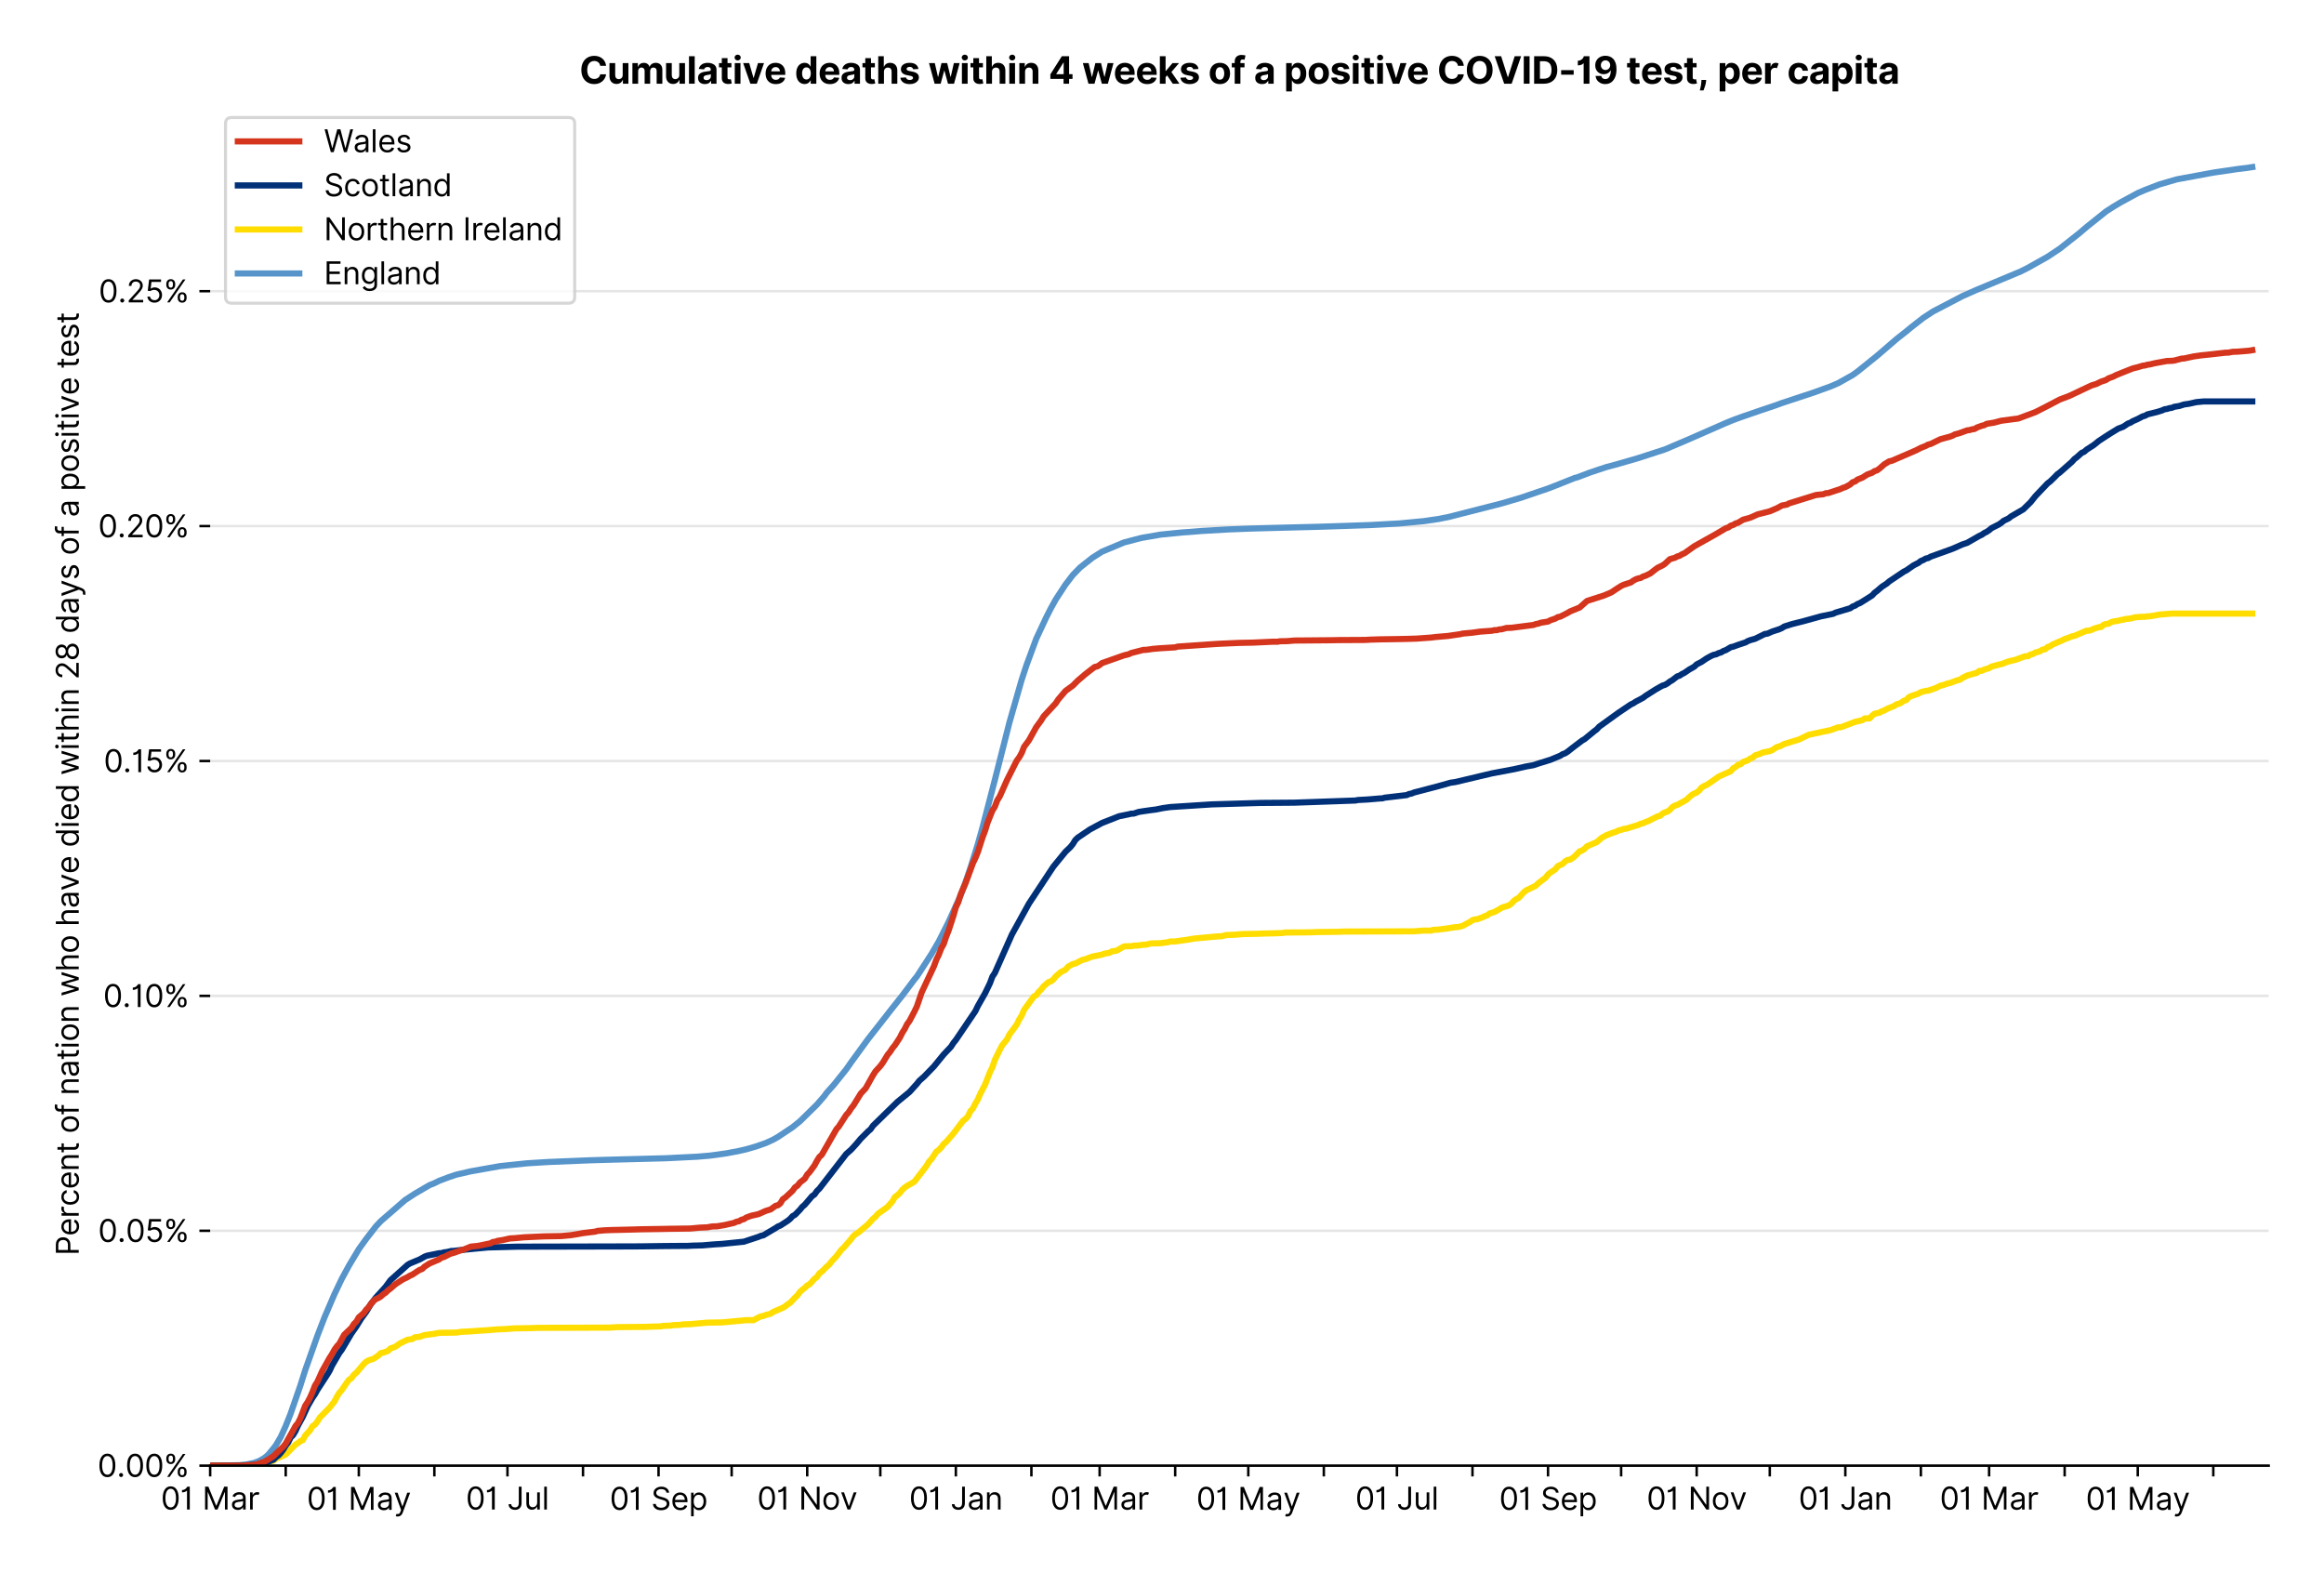 <?xml version="1.0" encoding="utf-8" standalone="no"?>
<!DOCTYPE svg PUBLIC "-//W3C//DTD SVG 1.1//EN"
  "http://www.w3.org/Graphics/SVG/1.1/DTD/svg11.dtd">
<svg xmlns:xlink="http://www.w3.org/1999/xlink" viewBox="0 0 755.962 511.234" xmlns="http://www.w3.org/2000/svg" version="1.1">
 <defs>
  <style type="text/css">*{stroke-linejoin: round; stroke-linecap: butt}</style>
 </defs>
 <g id="figure_1">
  <g id="patch_1">
   <path d="M 0 511.234 
L 755.962 511.234 
L 755.962 0 
L 0 0 
z
" style="fill: #ffffff"/>
  </g>
  <g id="axes_1">
   <g id="patch_2">
    <path d="M 68.362 476.745 
L 737.962 476.745 
L 737.962 33.225 
L 68.362 33.225 
z
" style="fill: #ffffff"/>
   </g>
   <g id="matplotlib.axis_1">
    <g id="xtick_1">
     <g id="line2d_1">
      <defs>
       <path id="m357978804c" d="M 0 0 
L 0 3.5 
" style="stroke: #000000; stroke-width: 0.8"/>
      </defs>
      <g>
       <use xlink:href="#m357978804c" x="68.362" y="476.745" style="stroke: #000000; stroke-width: 0.8"/>
      </g>
     </g>
     <g id="text_1">
      <!-- 01 Mar -->
      <g transform="translate(52.326 491.018)scale(0.1 -0.1)">
       <defs>
        <path id="Inter-Regular-30" d="M 2000 -64 
Q 1230 -64 806 561 
Q 382 1186 382 2327 
Q 382 3459 809 4088 
Q 1236 4718 2000 4718 
Q 2764 4718 3191 4088 
Q 3618 3459 3618 2327 
Q 3618 1186 3194 561 
Q 2771 -64 2000 -64 
z
M 2000 436 
Q 2509 436 2791 927 
Q 3073 1418 3073 2327 
Q 3073 3234 2789 3730 
Q 2505 4227 2000 4227 
Q 1496 4227 1211 3730 
Q 927 3234 927 2327 
Q 927 1418 1210 927 
Q 1493 436 2000 436 
z
" transform="scale(0.016)"/>
        <path id="Inter-Regular-31" d="M 1973 4655 
L 1973 0 
L 1409 0 
L 1409 3836 
L 1373 3836 
Q 1341 3773 1209 3692 
Q 1077 3611 868 3551 
Q 659 3491 391 3491 
L 391 3964 
Q 661 3964 859 4061 
Q 1057 4159 1190 4291 
Q 1323 4423 1392 4529 
Q 1461 4636 1473 4655 
L 1973 4655 
z
" transform="scale(0.016)"/>
        <path id="Inter-Regular-20" transform="scale(0.016)"/>
        <path id="Inter-Regular-4d" d="M 564 4655 
L 1236 4655 
L 2818 791 
L 2873 791 
L 4455 4655 
L 5127 4655 
L 5127 0 
L 4600 0 
L 4600 3536 
L 4555 3536 
L 3100 0 
L 2591 0 
L 1136 3536 
L 1091 3536 
L 1091 0 
L 564 0 
L 564 4655 
z
" transform="scale(0.016)"/>
        <path id="Inter-Regular-61" d="M 1518 -82 
Q 1186 -82 916 44 
Q 646 170 486 410 
Q 327 650 327 991 
Q 327 1291 445 1478 
Q 564 1666 761 1773 
Q 959 1880 1199 1933 
Q 1439 1986 1682 2018 
Q 2000 2059 2199 2080 
Q 2398 2102 2490 2154 
Q 2582 2207 2582 2336 
L 2582 2355 
Q 2582 2691 2399 2877 
Q 2216 3064 1846 3064 
Q 1461 3064 1243 2895 
Q 1025 2727 936 2536 
L 427 2718 
Q 564 3036 792 3214 
Q 1021 3393 1292 3464 
Q 1564 3536 1827 3536 
Q 1996 3536 2215 3496 
Q 2434 3457 2640 3334 
Q 2846 3211 2982 2963 
Q 3118 2716 3118 2300 
L 3118 0 
L 2582 0 
L 2582 473 
L 2555 473 
Q 2500 359 2373 229 
Q 2246 100 2034 9 
Q 1823 -82 1518 -82 
z
M 1600 400 
Q 1918 400 2137 525 
Q 2357 650 2469 847 
Q 2582 1045 2582 1264 
L 2582 1755 
Q 2548 1714 2433 1681 
Q 2318 1648 2169 1624 
Q 2021 1600 1881 1583 
Q 1741 1566 1655 1555 
Q 1446 1527 1265 1467 
Q 1084 1407 974 1287 
Q 864 1168 864 964 
Q 864 684 1072 542 
Q 1280 400 1600 400 
z
" transform="scale(0.016)"/>
        <path id="Inter-Regular-72" d="M 491 0 
L 491 3491 
L 1009 3491 
L 1009 2964 
L 1046 2964 
Q 1139 3223 1389 3384 
Q 1639 3545 1955 3545 
Q 2100 3545 2209 3511 
Q 2318 3477 2400 3418 
L 2218 2964 
Q 2161 2993 2085 3010 
Q 2009 3027 1909 3027 
Q 1527 3027 1277 2794 
Q 1027 2561 1027 2209 
L 1027 0 
L 491 0 
z
" transform="scale(0.016)"/>
       </defs>
       <use xlink:href="#Inter-Regular-30"/>
       <use xlink:href="#Inter-Regular-31" x="62.5"/>
       <use xlink:href="#Inter-Regular-20" x="106.676"/>
       <use xlink:href="#Inter-Regular-4d" x="134.801"/>
       <use xlink:href="#Inter-Regular-61" x="225.994"/>
       <use xlink:href="#Inter-Regular-72" x="282.386"/>
      </g>
     </g>
    </g>
    <g id="xtick_2">
     <g id="line2d_2">
      <g>
       <use xlink:href="#m357978804c" x="92.936" y="476.745" style="stroke: #000000; stroke-width: 0.8"/>
      </g>
     </g>
    </g>
    <g id="xtick_3">
     <g id="line2d_3">
      <g>
       <use xlink:href="#m357978804c" x="116.717" y="476.745" style="stroke: #000000; stroke-width: 0.8"/>
      </g>
     </g>
     <g id="text_2">
      <!-- 01 May -->
      <g transform="translate(99.813 491.117)scale(0.1 -0.1)">
       <defs>
        <path id="Inter-Regular-79" d="M 818 -1355 
Q 682 -1355 575 -1333 
Q 468 -1311 427 -1291 
L 564 -818 
Q 857 -893 1053 -814 
Q 1250 -736 1391 -345 
L 1509 -18 
L 218 3491 
L 800 3491 
L 1764 709 
L 1800 709 
L 2764 3491 
L 3346 3491 
L 1846 -564 
Q 1550 -1355 818 -1355 
z
" transform="scale(0.016)"/>
       </defs>
       <use xlink:href="#Inter-Regular-30"/>
       <use xlink:href="#Inter-Regular-31" x="62.5"/>
       <use xlink:href="#Inter-Regular-20" x="106.676"/>
       <use xlink:href="#Inter-Regular-4d" x="134.801"/>
       <use xlink:href="#Inter-Regular-61" x="225.994"/>
       <use xlink:href="#Inter-Regular-79" x="282.386"/>
      </g>
     </g>
    </g>
    <g id="xtick_4">
     <g id="line2d_4">
      <g>
       <use xlink:href="#m357978804c" x="141.29" y="476.745" style="stroke: #000000; stroke-width: 0.8"/>
      </g>
     </g>
    </g>
    <g id="xtick_5">
     <g id="line2d_5">
      <g>
       <use xlink:href="#m357978804c" x="165.071" y="476.745" style="stroke: #000000; stroke-width: 0.8"/>
      </g>
     </g>
     <g id="text_3">
      <!-- 01 Jul -->
      <g transform="translate(151.527 491.018)scale(0.1 -0.1)">
       <defs>
        <path id="Inter-Regular-4a" d="M 2346 4655 
L 2909 4655 
L 2909 1327 
Q 2909 657 2549 296 
Q 2189 -64 1582 -64 
Q 1200 -64 902 76 
Q 605 216 434 475 
Q 264 734 264 1091 
L 818 1091 
Q 818 795 1034 615 
Q 1250 436 1582 436 
Q 1948 436 2147 664 
Q 2346 893 2346 1327 
L 2346 4655 
z
" transform="scale(0.016)"/>
        <path id="Inter-Regular-75" d="M 2691 1427 
L 2691 3491 
L 3227 3491 
L 3227 0 
L 2691 0 
L 2691 591 
L 2655 591 
Q 2532 325 2273 140 
Q 2014 -45 1618 -45 
Q 1127 -45 809 280 
Q 491 605 491 1273 
L 491 3491 
L 1027 3491 
L 1027 1309 
Q 1027 927 1242 700 
Q 1457 473 1791 473 
Q 1991 473 2199 575 
Q 2407 677 2549 888 
Q 2691 1100 2691 1427 
z
" transform="scale(0.016)"/>
        <path id="Inter-Regular-6c" d="M 1027 4655 
L 1027 0 
L 491 0 
L 491 4655 
L 1027 4655 
z
" transform="scale(0.016)"/>
       </defs>
       <use xlink:href="#Inter-Regular-30"/>
       <use xlink:href="#Inter-Regular-31" x="62.5"/>
       <use xlink:href="#Inter-Regular-20" x="106.676"/>
       <use xlink:href="#Inter-Regular-4a" x="134.801"/>
       <use xlink:href="#Inter-Regular-75" x="189.063"/>
       <use xlink:href="#Inter-Regular-6c" x="247.159"/>
      </g>
     </g>
    </g>
    <g id="xtick_6">
     <g id="line2d_6">
      <g>
       <use xlink:href="#m357978804c" x="189.644" y="476.745" style="stroke: #000000; stroke-width: 0.8"/>
      </g>
     </g>
    </g>
    <g id="xtick_7">
     <g id="line2d_7">
      <g>
       <use xlink:href="#m357978804c" x="214.217" y="476.745" style="stroke: #000000; stroke-width: 0.8"/>
      </g>
     </g>
     <g id="text_4">
      <!-- 01 Sep -->
      <g transform="translate(198.33 491.117)scale(0.1 -0.1)">
       <defs>
        <path id="Inter-Regular-53" d="M 3109 3491 
Q 3068 3836 2777 4027 
Q 2486 4218 2064 4218 
Q 1600 4218 1318 3999 
Q 1036 3780 1036 3445 
Q 1036 3195 1189 3042 
Q 1343 2889 1553 2803 
Q 1764 2718 1936 2673 
L 2409 2545 
Q 2591 2498 2815 2414 
Q 3039 2330 3244 2185 
Q 3450 2041 3584 1816 
Q 3718 1591 3718 1264 
Q 3718 886 3521 581 
Q 3325 277 2949 97 
Q 2573 -82 2036 -82 
Q 1286 -82 845 272 
Q 405 627 364 1200 
L 946 1200 
Q 968 936 1124 764 
Q 1280 593 1519 510 
Q 1759 427 2036 427 
Q 2359 427 2616 533 
Q 2873 639 3023 828 
Q 3173 1018 3173 1273 
Q 3173 1505 3043 1650 
Q 2914 1795 2702 1886 
Q 2491 1977 2246 2045 
L 1673 2209 
Q 1127 2366 809 2657 
Q 491 2948 491 3418 
Q 491 3809 703 4101 
Q 916 4393 1276 4555 
Q 1636 4718 2082 4718 
Q 2532 4718 2882 4558 
Q 3232 4398 3437 4120 
Q 3643 3843 3655 3491 
L 3109 3491 
z
" transform="scale(0.016)"/>
        <path id="Inter-Regular-65" d="M 1955 -73 
Q 1450 -73 1085 151 
Q 721 375 524 778 
Q 327 1182 327 1718 
Q 327 2255 524 2665 
Q 721 3075 1074 3305 
Q 1427 3536 1900 3536 
Q 2173 3536 2439 3445 
Q 2705 3355 2923 3151 
Q 3141 2948 3270 2614 
Q 3400 2280 3400 1791 
L 3400 1564 
L 866 1564 
Q 884 1005 1183 707 
Q 1482 409 1955 409 
Q 2271 409 2498 545 
Q 2725 682 2827 955 
L 3346 809 
Q 3223 414 2854 170 
Q 2486 -73 1955 -73 
z
M 866 2027 
L 2855 2027 
Q 2855 2470 2595 2762 
Q 2336 3055 1900 3055 
Q 1593 3055 1368 2911 
Q 1143 2768 1013 2533 
Q 884 2298 866 2027 
z
" transform="scale(0.016)"/>
        <path id="Inter-Regular-70" d="M 491 -1309 
L 491 3491 
L 1009 3491 
L 1009 2936 
L 1073 2936 
Q 1132 3027 1237 3169 
Q 1343 3311 1542 3423 
Q 1741 3536 2082 3536 
Q 2523 3536 2859 3315 
Q 3196 3095 3384 2690 
Q 3573 2286 3573 1736 
Q 3573 1182 3384 776 
Q 3196 370 2861 148 
Q 2527 -73 2091 -73 
Q 1755 -73 1552 39 
Q 1350 152 1241 296 
Q 1132 441 1073 536 
L 1027 536 
L 1027 -1309 
L 491 -1309 
z
M 1018 1745 
Q 1018 1152 1276 780 
Q 1534 409 2018 409 
Q 2355 409 2581 587 
Q 2807 766 2921 1069 
Q 3036 1373 3036 1745 
Q 3036 2114 2923 2410 
Q 2811 2707 2585 2881 
Q 2359 3055 2018 3055 
Q 1527 3055 1272 2693 
Q 1018 2332 1018 1745 
z
" transform="scale(0.016)"/>
       </defs>
       <use xlink:href="#Inter-Regular-30"/>
       <use xlink:href="#Inter-Regular-31" x="62.5"/>
       <use xlink:href="#Inter-Regular-20" x="106.676"/>
       <use xlink:href="#Inter-Regular-53" x="134.801"/>
       <use xlink:href="#Inter-Regular-65" x="198.58"/>
       <use xlink:href="#Inter-Regular-70" x="256.818"/>
      </g>
     </g>
    </g>
    <g id="xtick_8">
     <g id="line2d_8">
      <g>
       <use xlink:href="#m357978804c" x="237.998" y="476.745" style="stroke: #000000; stroke-width: 0.8"/>
      </g>
     </g>
    </g>
    <g id="xtick_9">
     <g id="line2d_9">
      <g>
       <use xlink:href="#m357978804c" x="262.571" y="476.745" style="stroke: #000000; stroke-width: 0.8"/>
      </g>
     </g>
     <g id="text_5">
      <!-- 01 Nov -->
      <g transform="translate(246.3 491.018)scale(0.1 -0.1)">
       <defs>
        <path id="Inter-Regular-4e" d="M 4255 4655 
L 4255 0 
L 3709 0 
L 1173 3655 
L 1127 3655 
L 1127 0 
L 564 0 
L 564 4655 
L 1109 4655 
L 3655 991 
L 3700 991 
L 3700 4655 
L 4255 4655 
z
" transform="scale(0.016)"/>
        <path id="Inter-Regular-6f" d="M 1909 -73 
Q 1436 -73 1080 152 
Q 725 377 526 781 
Q 327 1186 327 1727 
Q 327 2273 526 2679 
Q 725 3086 1080 3311 
Q 1436 3536 1909 3536 
Q 2382 3536 2737 3311 
Q 3093 3086 3292 2679 
Q 3491 2273 3491 1727 
Q 3491 1186 3292 781 
Q 3093 377 2737 152 
Q 2382 -73 1909 -73 
z
M 1909 409 
Q 2268 409 2500 593 
Q 2732 777 2843 1077 
Q 2955 1377 2955 1727 
Q 2955 2077 2843 2379 
Q 2732 2682 2500 2868 
Q 2268 3055 1909 3055 
Q 1550 3055 1318 2868 
Q 1086 2682 975 2379 
Q 864 2077 864 1727 
Q 864 1377 975 1077 
Q 1086 777 1318 593 
Q 1550 409 1909 409 
z
" transform="scale(0.016)"/>
        <path id="Inter-Regular-76" d="M 3346 3491 
L 2055 0 
L 1509 0 
L 218 3491 
L 800 3491 
L 1764 709 
L 1800 709 
L 2764 3491 
L 3346 3491 
z
" transform="scale(0.016)"/>
       </defs>
       <use xlink:href="#Inter-Regular-30"/>
       <use xlink:href="#Inter-Regular-31" x="62.5"/>
       <use xlink:href="#Inter-Regular-20" x="106.676"/>
       <use xlink:href="#Inter-Regular-4e" x="134.801"/>
       <use xlink:href="#Inter-Regular-6f" x="210.085"/>
       <use xlink:href="#Inter-Regular-76" x="269.744"/>
      </g>
     </g>
    </g>
    <g id="xtick_10">
     <g id="line2d_10">
      <g>
       <use xlink:href="#m357978804c" x="286.352" y="476.745" style="stroke: #000000; stroke-width: 0.8"/>
      </g>
     </g>
    </g>
    <g id="xtick_11">
     <g id="line2d_11">
      <g>
       <use xlink:href="#m357978804c" x="310.925" y="476.745" style="stroke: #000000; stroke-width: 0.8"/>
      </g>
     </g>
     <g id="text_6">
      <!-- 01 Jan -->
      <g transform="translate(295.726 491.018)scale(0.1 -0.1)">
       <defs>
        <path id="Inter-Regular-6e" d="M 1027 2100 
L 1027 0 
L 491 0 
L 491 3491 
L 1009 3491 
L 1009 2945 
L 1055 2945 
Q 1177 3211 1427 3373 
Q 1677 3536 2073 3536 
Q 2602 3536 2928 3211 
Q 3255 2886 3255 2218 
L 3255 0 
L 2718 0 
L 2718 2182 
Q 2718 2593 2504 2824 
Q 2291 3055 1918 3055 
Q 1534 3055 1280 2806 
Q 1027 2557 1027 2100 
z
" transform="scale(0.016)"/>
       </defs>
       <use xlink:href="#Inter-Regular-30"/>
       <use xlink:href="#Inter-Regular-31" x="62.5"/>
       <use xlink:href="#Inter-Regular-20" x="106.676"/>
       <use xlink:href="#Inter-Regular-4a" x="134.801"/>
       <use xlink:href="#Inter-Regular-61" x="189.063"/>
       <use xlink:href="#Inter-Regular-6e" x="245.455"/>
      </g>
     </g>
    </g>
    <g id="xtick_12">
     <g id="line2d_12">
      <g>
       <use xlink:href="#m357978804c" x="335.499" y="476.745" style="stroke: #000000; stroke-width: 0.8"/>
      </g>
     </g>
    </g>
    <g id="xtick_13">
     <g id="line2d_13">
      <g>
       <use xlink:href="#m357978804c" x="357.694" y="476.745" style="stroke: #000000; stroke-width: 0.8"/>
      </g>
     </g>
     <g id="text_7">
      <!-- 01 Mar -->
      <g transform="translate(341.657 491.018)scale(0.1 -0.1)">
       <use xlink:href="#Inter-Regular-30"/>
       <use xlink:href="#Inter-Regular-31" x="62.5"/>
       <use xlink:href="#Inter-Regular-20" x="106.676"/>
       <use xlink:href="#Inter-Regular-4d" x="134.801"/>
       <use xlink:href="#Inter-Regular-61" x="225.994"/>
       <use xlink:href="#Inter-Regular-72" x="282.386"/>
      </g>
     </g>
    </g>
    <g id="xtick_14">
     <g id="line2d_14">
      <g>
       <use xlink:href="#m357978804c" x="382.267" y="476.745" style="stroke: #000000; stroke-width: 0.8"/>
      </g>
     </g>
    </g>
    <g id="xtick_15">
     <g id="line2d_15">
      <g>
       <use xlink:href="#m357978804c" x="406.048" y="476.745" style="stroke: #000000; stroke-width: 0.8"/>
      </g>
     </g>
     <g id="text_8">
      <!-- 01 May -->
      <g transform="translate(389.145 491.117)scale(0.1 -0.1)">
       <use xlink:href="#Inter-Regular-30"/>
       <use xlink:href="#Inter-Regular-31" x="62.5"/>
       <use xlink:href="#Inter-Regular-20" x="106.676"/>
       <use xlink:href="#Inter-Regular-4d" x="134.801"/>
       <use xlink:href="#Inter-Regular-61" x="225.994"/>
       <use xlink:href="#Inter-Regular-79" x="282.386"/>
      </g>
     </g>
    </g>
    <g id="xtick_16">
     <g id="line2d_16">
      <g>
       <use xlink:href="#m357978804c" x="430.621" y="476.745" style="stroke: #000000; stroke-width: 0.8"/>
      </g>
     </g>
    </g>
    <g id="xtick_17">
     <g id="line2d_17">
      <g>
       <use xlink:href="#m357978804c" x="454.402" y="476.745" style="stroke: #000000; stroke-width: 0.8"/>
      </g>
     </g>
     <g id="text_9">
      <!-- 01 Jul -->
      <g transform="translate(440.858 491.018)scale(0.1 -0.1)">
       <use xlink:href="#Inter-Regular-30"/>
       <use xlink:href="#Inter-Regular-31" x="62.5"/>
       <use xlink:href="#Inter-Regular-20" x="106.676"/>
       <use xlink:href="#Inter-Regular-4a" x="134.801"/>
       <use xlink:href="#Inter-Regular-75" x="189.063"/>
       <use xlink:href="#Inter-Regular-6c" x="247.159"/>
      </g>
     </g>
    </g>
    <g id="xtick_18">
     <g id="line2d_18">
      <g>
       <use xlink:href="#m357978804c" x="478.975" y="476.745" style="stroke: #000000; stroke-width: 0.8"/>
      </g>
     </g>
    </g>
    <g id="xtick_19">
     <g id="line2d_19">
      <g>
       <use xlink:href="#m357978804c" x="503.549" y="476.745" style="stroke: #000000; stroke-width: 0.8"/>
      </g>
     </g>
     <g id="text_10">
      <!-- 01 Sep -->
      <g transform="translate(487.661 491.117)scale(0.1 -0.1)">
       <use xlink:href="#Inter-Regular-30"/>
       <use xlink:href="#Inter-Regular-31" x="62.5"/>
       <use xlink:href="#Inter-Regular-20" x="106.676"/>
       <use xlink:href="#Inter-Regular-53" x="134.801"/>
       <use xlink:href="#Inter-Regular-65" x="198.58"/>
       <use xlink:href="#Inter-Regular-70" x="256.818"/>
      </g>
     </g>
    </g>
    <g id="xtick_20">
     <g id="line2d_20">
      <g>
       <use xlink:href="#m357978804c" x="527.329" y="476.745" style="stroke: #000000; stroke-width: 0.8"/>
      </g>
     </g>
    </g>
    <g id="xtick_21">
     <g id="line2d_21">
      <g>
       <use xlink:href="#m357978804c" x="551.903" y="476.745" style="stroke: #000000; stroke-width: 0.8"/>
      </g>
     </g>
     <g id="text_11">
      <!-- 01 Nov -->
      <g transform="translate(535.632 491.018)scale(0.1 -0.1)">
       <use xlink:href="#Inter-Regular-30"/>
       <use xlink:href="#Inter-Regular-31" x="62.5"/>
       <use xlink:href="#Inter-Regular-20" x="106.676"/>
       <use xlink:href="#Inter-Regular-4e" x="134.801"/>
       <use xlink:href="#Inter-Regular-6f" x="210.085"/>
       <use xlink:href="#Inter-Regular-76" x="269.744"/>
      </g>
     </g>
    </g>
    <g id="xtick_22">
     <g id="line2d_22">
      <g>
       <use xlink:href="#m357978804c" x="575.683" y="476.745" style="stroke: #000000; stroke-width: 0.8"/>
      </g>
     </g>
    </g>
    <g id="xtick_23">
     <g id="line2d_23">
      <g>
       <use xlink:href="#m357978804c" x="600.257" y="476.745" style="stroke: #000000; stroke-width: 0.8"/>
      </g>
     </g>
     <g id="text_12">
      <!-- 01 Jan -->
      <g transform="translate(585.058 491.018)scale(0.1 -0.1)">
       <use xlink:href="#Inter-Regular-30"/>
       <use xlink:href="#Inter-Regular-31" x="62.5"/>
       <use xlink:href="#Inter-Regular-20" x="106.676"/>
       <use xlink:href="#Inter-Regular-4a" x="134.801"/>
       <use xlink:href="#Inter-Regular-61" x="189.063"/>
       <use xlink:href="#Inter-Regular-6e" x="245.455"/>
      </g>
     </g>
    </g>
    <g id="xtick_24">
     <g id="line2d_24">
      <g>
       <use xlink:href="#m357978804c" x="624.83" y="476.745" style="stroke: #000000; stroke-width: 0.8"/>
      </g>
     </g>
    </g>
    <g id="xtick_25">
     <g id="line2d_25">
      <g>
       <use xlink:href="#m357978804c" x="647.025" y="476.745" style="stroke: #000000; stroke-width: 0.8"/>
      </g>
     </g>
     <g id="text_13">
      <!-- 01 Mar -->
      <g transform="translate(630.989 491.018)scale(0.1 -0.1)">
       <use xlink:href="#Inter-Regular-30"/>
       <use xlink:href="#Inter-Regular-31" x="62.5"/>
       <use xlink:href="#Inter-Regular-20" x="106.676"/>
       <use xlink:href="#Inter-Regular-4d" x="134.801"/>
       <use xlink:href="#Inter-Regular-61" x="225.994"/>
       <use xlink:href="#Inter-Regular-72" x="282.386"/>
      </g>
     </g>
    </g>
    <g id="xtick_26">
     <g id="line2d_26">
      <g>
       <use xlink:href="#m357978804c" x="671.599" y="476.745" style="stroke: #000000; stroke-width: 0.8"/>
      </g>
     </g>
    </g>
    <g id="xtick_27">
     <g id="line2d_27">
      <g>
       <use xlink:href="#m357978804c" x="695.38" y="476.745" style="stroke: #000000; stroke-width: 0.8"/>
      </g>
     </g>
     <g id="text_14">
      <!-- 01 May -->
      <g transform="translate(678.476 491.117)scale(0.1 -0.1)">
       <use xlink:href="#Inter-Regular-30"/>
       <use xlink:href="#Inter-Regular-31" x="62.5"/>
       <use xlink:href="#Inter-Regular-20" x="106.676"/>
       <use xlink:href="#Inter-Regular-4d" x="134.801"/>
       <use xlink:href="#Inter-Regular-61" x="225.994"/>
       <use xlink:href="#Inter-Regular-79" x="282.386"/>
      </g>
     </g>
    </g>
    <g id="xtick_28">
     <g id="line2d_28">
      <g>
       <use xlink:href="#m357978804c" x="719.953" y="476.745" style="stroke: #000000; stroke-width: 0.8"/>
      </g>
     </g>
    </g>
   </g>
   <g id="matplotlib.axis_2">
    <g id="ytick_1">
     <g id="line2d_29">
      <path d="M 68.362 476.745 
L 737.962 476.745 
" clip-path="url(#p4e376dcff5)" style="fill: none; stroke: #e5e5e5; stroke-width: 0.8; stroke-linecap: square"/>
     </g>
     <g id="line2d_30">
      <defs>
       <path id="m9aeb68207a" d="M 0 0 
L -3.5 0 
" style="stroke: #000000; stroke-width: 0.8"/>
      </defs>
      <g>
       <use xlink:href="#m9aeb68207a" x="68.362" y="476.745" style="stroke: #000000; stroke-width: 0.8"/>
      </g>
     </g>
     <g id="text_15">
      <!-- 0.00% -->
      <g transform="translate(31.731 480.382)scale(0.1 -0.1)">
       <defs>
        <path id="Inter-Regular-2e" d="M 882 -36 
Q 714 -36 593 84 
Q 473 205 473 373 
Q 473 541 593 661 
Q 714 782 882 782 
Q 1050 782 1170 661 
Q 1291 541 1291 373 
Q 1291 205 1170 84 
Q 1050 -36 882 -36 
z
" transform="scale(0.016)"/>
        <path id="Inter-Regular-25" d="M 2855 873 
L 2855 1118 
Q 2855 1373 2960 1585 
Q 3066 1798 3269 1926 
Q 3473 2055 3764 2055 
Q 4059 2055 4259 1926 
Q 4459 1798 4561 1585 
Q 4664 1373 4664 1118 
L 4664 873 
Q 4664 618 4560 405 
Q 4457 193 4256 64 
Q 4055 -64 3764 -64 
Q 3468 -64 3266 64 
Q 3064 193 2959 405 
Q 2855 618 2855 873 
z
M 536 3536 
L 536 3782 
Q 536 4036 642 4248 
Q 748 4461 951 4589 
Q 1155 4718 1446 4718 
Q 1741 4718 1941 4589 
Q 2141 4461 2243 4248 
Q 2346 4036 2346 3782 
L 2346 3536 
Q 2346 3282 2242 3069 
Q 2139 2857 1937 2728 
Q 1736 2600 1446 2600 
Q 1150 2600 948 2728 
Q 746 2857 641 3069 
Q 536 3282 536 3536 
z
M 709 0 
L 3909 4655 
L 4427 4655 
L 1227 0 
L 709 0 
z
M 3318 1118 
L 3318 873 
Q 3318 661 3418 494 
Q 3518 327 3764 327 
Q 4002 327 4101 494 
Q 4200 661 4200 873 
L 4200 1118 
Q 4200 1330 4104 1497 
Q 4009 1664 3764 1664 
Q 3525 1664 3421 1497 
Q 3318 1330 3318 1118 
z
M 1000 3782 
L 1000 3536 
Q 1000 3325 1100 3158 
Q 1200 2991 1446 2991 
Q 1684 2991 1783 3158 
Q 1882 3325 1882 3536 
L 1882 3782 
Q 1882 3993 1786 4160 
Q 1691 4327 1446 4327 
Q 1207 4327 1103 4160 
Q 1000 3993 1000 3782 
z
" transform="scale(0.016)"/>
       </defs>
       <use xlink:href="#Inter-Regular-30"/>
       <use xlink:href="#Inter-Regular-2e" x="62.5"/>
       <use xlink:href="#Inter-Regular-30" x="90.057"/>
       <use xlink:href="#Inter-Regular-30" x="152.557"/>
       <use xlink:href="#Inter-Regular-25" x="215.057"/>
      </g>
     </g>
    </g>
    <g id="ytick_2">
     <g id="line2d_31">
      <path d="M 68.362 400.339 
L 737.962 400.339 
" clip-path="url(#p4e376dcff5)" style="fill: none; stroke: #e5e5e5; stroke-width: 0.8; stroke-linecap: square"/>
     </g>
     <g id="line2d_32">
      <g>
       <use xlink:href="#m9aeb68207a" x="68.362" y="400.339" style="stroke: #000000; stroke-width: 0.8"/>
      </g>
     </g>
     <g id="text_16">
      <!-- 0.05% -->
      <g transform="translate(31.902 403.976)scale(0.1 -0.1)">
       <defs>
        <path id="Inter-Regular-35" d="M 1936 -64 
Q 1536 -64 1216 95 
Q 896 255 702 532 
Q 509 809 491 1164 
L 1036 1164 
Q 1068 848 1324 642 
Q 1580 436 1936 436 
Q 2223 436 2447 570 
Q 2671 705 2799 940 
Q 2927 1175 2927 1473 
Q 2927 1777 2794 2017 
Q 2661 2257 2429 2395 
Q 2198 2534 1900 2536 
Q 1686 2539 1461 2472 
Q 1236 2405 1091 2300 
L 564 2364 
L 846 4655 
L 3264 4655 
L 3264 4155 
L 1318 4155 
L 1155 2782 
L 1182 2782 
Q 1325 2895 1541 2970 
Q 1757 3045 1991 3045 
Q 2418 3045 2753 2842 
Q 3089 2639 3281 2286 
Q 3473 1934 3473 1482 
Q 3473 1036 3274 687 
Q 3075 339 2727 137 
Q 2380 -64 1936 -64 
z
" transform="scale(0.016)"/>
       </defs>
       <use xlink:href="#Inter-Regular-30"/>
       <use xlink:href="#Inter-Regular-2e" x="62.5"/>
       <use xlink:href="#Inter-Regular-30" x="90.057"/>
       <use xlink:href="#Inter-Regular-35" x="152.557"/>
       <use xlink:href="#Inter-Regular-25" x="213.352"/>
      </g>
     </g>
    </g>
    <g id="ytick_3">
     <g id="line2d_33">
      <path d="M 68.362 323.933 
L 737.962 323.933 
" clip-path="url(#p4e376dcff5)" style="fill: none; stroke: #e5e5e5; stroke-width: 0.8; stroke-linecap: square"/>
     </g>
     <g id="line2d_34">
      <g>
       <use xlink:href="#m9aeb68207a" x="68.362" y="323.933" style="stroke: #000000; stroke-width: 0.8"/>
      </g>
     </g>
     <g id="text_17">
      <!-- 0.10% -->
      <g transform="translate(33.564 327.57)scale(0.1 -0.1)">
       <use xlink:href="#Inter-Regular-30"/>
       <use xlink:href="#Inter-Regular-2e" x="62.5"/>
       <use xlink:href="#Inter-Regular-31" x="90.057"/>
       <use xlink:href="#Inter-Regular-30" x="134.233"/>
       <use xlink:href="#Inter-Regular-25" x="196.733"/>
      </g>
     </g>
    </g>
    <g id="ytick_4">
     <g id="line2d_35">
      <path d="M 68.362 247.527 
L 737.962 247.527 
" clip-path="url(#p4e376dcff5)" style="fill: none; stroke: #e5e5e5; stroke-width: 0.8; stroke-linecap: square"/>
     </g>
     <g id="line2d_36">
      <g>
       <use xlink:href="#m9aeb68207a" x="68.362" y="247.527" style="stroke: #000000; stroke-width: 0.8"/>
      </g>
     </g>
     <g id="text_18">
      <!-- 0.15% -->
      <g transform="translate(33.734 251.164)scale(0.1 -0.1)">
       <use xlink:href="#Inter-Regular-30"/>
       <use xlink:href="#Inter-Regular-2e" x="62.5"/>
       <use xlink:href="#Inter-Regular-31" x="90.057"/>
       <use xlink:href="#Inter-Regular-35" x="134.233"/>
       <use xlink:href="#Inter-Regular-25" x="195.028"/>
      </g>
     </g>
    </g>
    <g id="ytick_5">
     <g id="line2d_37">
      <path d="M 68.362 171.121 
L 737.962 171.121 
" clip-path="url(#p4e376dcff5)" style="fill: none; stroke: #e5e5e5; stroke-width: 0.8; stroke-linecap: square"/>
     </g>
     <g id="line2d_38">
      <g>
       <use xlink:href="#m9aeb68207a" x="68.362" y="171.121" style="stroke: #000000; stroke-width: 0.8"/>
      </g>
     </g>
     <g id="text_19">
      <!-- 0.20% -->
      <g transform="translate(31.93 174.758)scale(0.1 -0.1)">
       <defs>
        <path id="Inter-Regular-32" d="M 482 0 
L 482 409 
L 2018 2091 
Q 2289 2386 2464 2605 
Q 2639 2825 2724 3019 
Q 2809 3214 2809 3427 
Q 2809 3795 2553 4011 
Q 2298 4227 1918 4227 
Q 1514 4227 1275 3985 
Q 1036 3743 1036 3345 
L 500 3345 
Q 500 3755 688 4064 
Q 877 4373 1203 4545 
Q 1530 4718 1936 4718 
Q 2346 4718 2661 4545 
Q 2977 4373 3156 4079 
Q 3336 3786 3336 3427 
Q 3336 3170 3244 2926 
Q 3152 2682 2926 2383 
Q 2700 2084 2300 1655 
L 1255 536 
L 1255 500 
L 3418 500 
L 3418 0 
L 482 0 
z
" transform="scale(0.016)"/>
       </defs>
       <use xlink:href="#Inter-Regular-30"/>
       <use xlink:href="#Inter-Regular-2e" x="62.5"/>
       <use xlink:href="#Inter-Regular-32" x="90.057"/>
       <use xlink:href="#Inter-Regular-30" x="150.568"/>
       <use xlink:href="#Inter-Regular-25" x="213.068"/>
      </g>
     </g>
    </g>
    <g id="ytick_6">
     <g id="line2d_39">
      <path d="M 68.362 94.715 
L 737.962 94.715 
" clip-path="url(#p4e376dcff5)" style="fill: none; stroke: #e5e5e5; stroke-width: 0.8; stroke-linecap: square"/>
     </g>
     <g id="line2d_40">
      <g>
       <use xlink:href="#m9aeb68207a" x="68.362" y="94.715" style="stroke: #000000; stroke-width: 0.8"/>
      </g>
     </g>
     <g id="text_20">
      <!-- 0.25% -->
      <g transform="translate(32.1 98.352)scale(0.1 -0.1)">
       <use xlink:href="#Inter-Regular-30"/>
       <use xlink:href="#Inter-Regular-2e" x="62.5"/>
       <use xlink:href="#Inter-Regular-32" x="90.057"/>
       <use xlink:href="#Inter-Regular-35" x="150.568"/>
       <use xlink:href="#Inter-Regular-25" x="211.364"/>
      </g>
     </g>
    </g>
    <g id="text_21">
     <!-- Percent of nation who have died within 28 days of a positive test -->
     <g transform="translate(25.614 408.396)rotate(-90)scale(0.1 -0.1)">
      <defs>
       <path id="Inter-Regular-50" d="M 564 0 
L 564 4655 
L 2136 4655 
Q 2684 4655 3033 4458 
Q 3382 4261 3550 3927 
Q 3718 3593 3718 3182 
Q 3718 2770 3551 2434 
Q 3384 2098 3036 1899 
Q 2689 1700 2146 1700 
L 1127 1700 
L 1127 0 
L 564 0 
z
M 1127 2200 
L 2127 2200 
Q 2689 2200 2926 2482 
Q 3164 2764 3164 3182 
Q 3164 3602 2925 3878 
Q 2686 4155 2118 4155 
L 1127 4155 
L 1127 2200 
z
" transform="scale(0.016)"/>
       <path id="Inter-Regular-63" d="M 1909 -73 
Q 1418 -73 1063 159 
Q 709 391 518 798 
Q 327 1205 327 1727 
Q 327 2259 524 2667 
Q 721 3075 1074 3305 
Q 1427 3536 1900 3536 
Q 2268 3536 2563 3400 
Q 2859 3264 3047 3018 
Q 3236 2773 3282 2445 
L 2746 2445 
Q 2684 2684 2474 2869 
Q 2264 3055 1909 3055 
Q 1439 3055 1151 2697 
Q 864 2339 864 1745 
Q 864 1139 1148 774 
Q 1432 409 1909 409 
Q 2223 409 2447 570 
Q 2671 732 2746 1018 
L 3282 1018 
Q 3236 709 3058 462 
Q 2880 216 2588 71 
Q 2296 -73 1909 -73 
z
" transform="scale(0.016)"/>
       <path id="Inter-Regular-74" d="M 2009 3491 
L 2009 3036 
L 1264 3036 
L 1264 1000 
Q 1264 773 1331 660 
Q 1398 548 1503 510 
Q 1609 473 1727 473 
Q 1816 473 1873 483 
Q 1930 493 1964 500 
L 2073 18 
Q 2018 -2 1920 -23 
Q 1823 -45 1673 -45 
Q 1446 -45 1228 52 
Q 1011 150 869 350 
Q 727 550 727 855 
L 727 3036 
L 200 3036 
L 200 3491 
L 727 3491 
L 727 4327 
L 1264 4327 
L 1264 3491 
L 2009 3491 
z
" transform="scale(0.016)"/>
       <path id="Inter-Regular-66" d="M 2046 3491 
L 2046 3036 
L 1264 3036 
L 1264 0 
L 727 0 
L 727 3036 
L 164 3036 
L 164 3491 
L 727 3491 
L 727 3973 
Q 727 4273 868 4473 
Q 1009 4673 1234 4773 
Q 1459 4873 1709 4873 
Q 1907 4873 2032 4841 
Q 2157 4809 2218 4782 
L 2064 4318 
Q 2023 4332 1951 4352 
Q 1880 4373 1764 4373 
Q 1498 4373 1381 4239 
Q 1264 4105 1264 3845 
L 1264 3491 
L 2046 3491 
z
" transform="scale(0.016)"/>
       <path id="Inter-Regular-69" d="M 491 0 
L 491 3491 
L 1027 3491 
L 1027 0 
L 491 0 
z
M 764 4073 
Q 607 4073 494 4179 
Q 382 4286 382 4436 
Q 382 4586 494 4693 
Q 607 4800 764 4800 
Q 921 4800 1033 4693 
Q 1146 4586 1146 4436 
Q 1146 4286 1033 4179 
Q 921 4073 764 4073 
z
" transform="scale(0.016)"/>
       <path id="Inter-Regular-77" d="M 1282 0 
L 218 3491 
L 782 3491 
L 1536 818 
L 1573 818 
L 2318 3491 
L 2891 3491 
L 3627 827 
L 3664 827 
L 4418 3491 
L 4982 3491 
L 3918 0 
L 3391 0 
L 2627 2682 
L 2573 2682 
L 1809 0 
L 1282 0 
z
" transform="scale(0.016)"/>
       <path id="Inter-Regular-68" d="M 1027 2100 
L 1027 0 
L 491 0 
L 491 4655 
L 1027 4655 
L 1027 2945 
L 1073 2945 
Q 1196 3216 1442 3376 
Q 1689 3536 2100 3536 
Q 2636 3536 2963 3213 
Q 3291 2891 3291 2218 
L 3291 0 
L 2755 0 
L 2755 2182 
Q 2755 2598 2540 2826 
Q 2325 3055 1946 3055 
Q 1548 3055 1287 2806 
Q 1027 2557 1027 2100 
z
" transform="scale(0.016)"/>
       <path id="Inter-Regular-64" d="M 1809 -73 
Q 1373 -73 1039 148 
Q 705 370 516 776 
Q 327 1182 327 1736 
Q 327 2286 516 2690 
Q 705 3095 1041 3315 
Q 1377 3536 1818 3536 
Q 2159 3536 2358 3423 
Q 2557 3311 2662 3169 
Q 2768 3027 2827 2936 
L 2873 2936 
L 2873 4655 
L 3409 4655 
L 3409 0 
L 2891 0 
L 2891 536 
L 2827 536 
Q 2768 441 2659 296 
Q 2550 152 2348 39 
Q 2146 -73 1809 -73 
z
M 1882 409 
Q 2366 409 2624 780 
Q 2882 1152 2882 1745 
Q 2882 2332 2627 2693 
Q 2373 3055 1882 3055 
Q 1541 3055 1315 2881 
Q 1089 2707 976 2410 
Q 864 2114 864 1745 
Q 864 1373 978 1069 
Q 1093 766 1319 587 
Q 1546 409 1882 409 
z
" transform="scale(0.016)"/>
       <path id="Inter-Regular-38" d="M 1973 -64 
Q 1505 -64 1147 103 
Q 789 270 589 564 
Q 389 859 391 1236 
Q 389 1532 507 1783 
Q 625 2034 830 2203 
Q 1036 2373 1291 2418 
L 1291 2445 
Q 957 2532 759 2821 
Q 561 3111 564 3482 
Q 561 3836 743 4115 
Q 925 4395 1244 4556 
Q 1564 4718 1973 4718 
Q 2377 4718 2695 4556 
Q 3014 4395 3197 4115 
Q 3380 3836 3382 3482 
Q 3380 3111 3181 2821 
Q 2982 2532 2655 2445 
L 2655 2418 
Q 2907 2373 3109 2203 
Q 3311 2034 3431 1783 
Q 3552 1532 3555 1236 
Q 3552 859 3351 564 
Q 3150 270 2794 103 
Q 2439 -64 1973 -64 
z
M 1973 436 
Q 2446 436 2722 662 
Q 2998 889 3000 1264 
Q 2998 1527 2864 1729 
Q 2730 1932 2499 2048 
Q 2268 2164 1973 2164 
Q 1675 2164 1442 2048 
Q 1209 1932 1076 1729 
Q 943 1527 946 1264 
Q 943 889 1218 662 
Q 1493 436 1973 436 
z
M 1973 2645 
Q 2348 2645 2591 2864 
Q 2834 3084 2836 3445 
Q 2834 3800 2596 4013 
Q 2359 4227 1973 4227 
Q 1582 4227 1344 4013 
Q 1107 3800 1109 3445 
Q 1107 3084 1349 2864 
Q 1591 2645 1973 2645 
z
" transform="scale(0.016)"/>
       <path id="Inter-Regular-73" d="M 2964 2709 
L 2482 2573 
Q 2411 2755 2245 2914 
Q 2080 3073 1727 3073 
Q 1407 3073 1194 2926 
Q 982 2780 982 2555 
Q 982 2355 1127 2239 
Q 1273 2123 1582 2045 
L 2100 1918 
Q 3027 1691 3027 973 
Q 3027 673 2855 436 
Q 2684 200 2377 63 
Q 2071 -73 1664 -73 
Q 1130 -73 780 159 
Q 430 391 336 836 
L 846 964 
Q 989 400 1655 400 
Q 2030 400 2251 560 
Q 2473 720 2473 945 
Q 2473 1316 1955 1436 
L 1373 1573 
Q 893 1686 669 1926 
Q 446 2166 446 2527 
Q 446 2823 613 3050 
Q 780 3277 1069 3406 
Q 1359 3536 1727 3536 
Q 2246 3536 2542 3309 
Q 2839 3082 2964 2709 
z
" transform="scale(0.016)"/>
      </defs>
      <use xlink:href="#Inter-Regular-50"/>
      <use xlink:href="#Inter-Regular-65" x="63.494"/>
      <use xlink:href="#Inter-Regular-72" x="121.733"/>
      <use xlink:href="#Inter-Regular-63" x="160.085"/>
      <use xlink:href="#Inter-Regular-65" x="215.909"/>
      <use xlink:href="#Inter-Regular-6e" x="274.148"/>
      <use xlink:href="#Inter-Regular-74" x="332.671"/>
      <use xlink:href="#Inter-Regular-20" x="369.034"/>
      <use xlink:href="#Inter-Regular-6f" x="397.159"/>
      <use xlink:href="#Inter-Regular-66" x="456.818"/>
      <use xlink:href="#Inter-Regular-20" x="492.898"/>
      <use xlink:href="#Inter-Regular-6e" x="521.023"/>
      <use xlink:href="#Inter-Regular-61" x="579.546"/>
      <use xlink:href="#Inter-Regular-74" x="635.938"/>
      <use xlink:href="#Inter-Regular-69" x="672.301"/>
      <use xlink:href="#Inter-Regular-6f" x="696.023"/>
      <use xlink:href="#Inter-Regular-6e" x="755.682"/>
      <use xlink:href="#Inter-Regular-20" x="814.205"/>
      <use xlink:href="#Inter-Regular-77" x="842.33"/>
      <use xlink:href="#Inter-Regular-68" x="923.58"/>
      <use xlink:href="#Inter-Regular-6f" x="982.671"/>
      <use xlink:href="#Inter-Regular-20" x="1042.33"/>
      <use xlink:href="#Inter-Regular-68" x="1070.455"/>
      <use xlink:href="#Inter-Regular-61" x="1129.546"/>
      <use xlink:href="#Inter-Regular-76" x="1185.938"/>
      <use xlink:href="#Inter-Regular-65" x="1241.62"/>
      <use xlink:href="#Inter-Regular-20" x="1299.858"/>
      <use xlink:href="#Inter-Regular-64" x="1327.983"/>
      <use xlink:href="#Inter-Regular-69" x="1390.057"/>
      <use xlink:href="#Inter-Regular-65" x="1413.779"/>
      <use xlink:href="#Inter-Regular-64" x="1472.017"/>
      <use xlink:href="#Inter-Regular-20" x="1534.091"/>
      <use xlink:href="#Inter-Regular-77" x="1562.216"/>
      <use xlink:href="#Inter-Regular-69" x="1643.466"/>
      <use xlink:href="#Inter-Regular-74" x="1667.188"/>
      <use xlink:href="#Inter-Regular-68" x="1703.551"/>
      <use xlink:href="#Inter-Regular-69" x="1762.642"/>
      <use xlink:href="#Inter-Regular-6e" x="1786.364"/>
      <use xlink:href="#Inter-Regular-20" x="1844.887"/>
      <use xlink:href="#Inter-Regular-32" x="1873.012"/>
      <use xlink:href="#Inter-Regular-38" x="1933.523"/>
      <use xlink:href="#Inter-Regular-20" x="1995.171"/>
      <use xlink:href="#Inter-Regular-64" x="2023.296"/>
      <use xlink:href="#Inter-Regular-61" x="2085.37"/>
      <use xlink:href="#Inter-Regular-79" x="2141.762"/>
      <use xlink:href="#Inter-Regular-73" x="2197.444"/>
      <use xlink:href="#Inter-Regular-20" x="2249.716"/>
      <use xlink:href="#Inter-Regular-6f" x="2277.841"/>
      <use xlink:href="#Inter-Regular-66" x="2337.5"/>
      <use xlink:href="#Inter-Regular-20" x="2373.58"/>
      <use xlink:href="#Inter-Regular-61" x="2401.705"/>
      <use xlink:href="#Inter-Regular-20" x="2458.097"/>
      <use xlink:href="#Inter-Regular-70" x="2486.222"/>
      <use xlink:href="#Inter-Regular-6f" x="2547.16"/>
      <use xlink:href="#Inter-Regular-73" x="2606.819"/>
      <use xlink:href="#Inter-Regular-69" x="2659.091"/>
      <use xlink:href="#Inter-Regular-74" x="2682.813"/>
      <use xlink:href="#Inter-Regular-69" x="2719.177"/>
      <use xlink:href="#Inter-Regular-76" x="2742.898"/>
      <use xlink:href="#Inter-Regular-65" x="2798.58"/>
      <use xlink:href="#Inter-Regular-20" x="2856.819"/>
      <use xlink:href="#Inter-Regular-74" x="2884.944"/>
      <use xlink:href="#Inter-Regular-65" x="2921.307"/>
      <use xlink:href="#Inter-Regular-73" x="2979.546"/>
      <use xlink:href="#Inter-Regular-74" x="3031.819"/>
     </g>
    </g>
   </g>
   <g id="line2d_41">
    <path d="M 69.155 476.742 
L 77.875 476.602 
L 80.253 476.345 
L 82.631 475.848 
L 84.216 475.259 
L 85.802 474.378 
L 86.594 473.786 
L 87.387 473.035 
L 88.972 471.111 
L 89.765 470.073 
L 91.35 467.36 
L 92.936 463.842 
L 94.521 459.856 
L 97.692 450.714 
L 99.277 445.707 
L 103.241 434.504 
L 105.619 428.348 
L 108.79 420.968 
L 111.168 415.993 
L 113.546 411.613 
L 116.717 406.327 
L 119.095 403.02 
L 122.265 398.931 
L 123.851 397.226 
L 131.778 390.344 
L 134.948 388.274 
L 139.705 385.501 
L 141.29 384.869 
L 142.875 384.077 
L 146.046 382.883 
L 148.424 382.088 
L 153.18 380.991 
L 162.692 379.305 
L 171.412 378.394 
L 178.546 377.957 
L 192.022 377.411 
L 197.571 377.246 
L 216.595 376.749 
L 226.9 376.238 
L 230.864 375.898 
L 233.242 375.587 
L 236.413 375.13 
L 240.376 374.379 
L 242.754 373.833 
L 245.925 372.914 
L 249.096 371.806 
L 251.474 370.712 
L 253.059 369.812 
L 257.815 366.651 
L 260.193 364.737 
L 265.742 359.287 
L 268.12 356.547 
L 268.913 355.452 
L 271.291 352.791 
L 275.254 347.838 
L 276.84 345.568 
L 280.803 340.128 
L 282.389 337.964 
L 287.937 330.897 
L 289.523 328.852 
L 293.486 323.855 
L 297.45 318.586 
L 298.242 317.629 
L 302.998 310.303 
L 305.377 306.22 
L 308.547 299.932 
L 311.718 292.912 
L 312.511 291.142 
L 314.096 286.87 
L 315.681 282.222 
L 318.06 274.637 
L 319.645 268.957 
L 323.608 253.684 
L 328.365 234.96 
L 332.328 221.13 
L 333.913 216.325 
L 337.084 207.759 
L 340.255 200.971 
L 341.84 197.847 
L 343.426 194.988 
L 346.596 190.146 
L 348.974 187.036 
L 351.352 184.582 
L 355.316 181.447 
L 358.487 179.431 
L 365.621 176.448 
L 371.17 174.997 
L 377.511 173.895 
L 384.645 173.181 
L 387.023 173.024 
L 390.987 172.703 
L 399.707 172.2 
L 406.841 171.925 
L 421.902 171.522 
L 429.036 171.344 
L 445.682 170.79 
L 455.195 170.263 
L 463.122 169.517 
L 467.878 168.823 
L 469.463 168.501 
L 471.049 168.201 
L 488.488 163.748 
L 494.829 161.875 
L 503.549 158.9 
L 505.927 157.984 
L 512.268 155.465 
L 513.061 155.271 
L 517.024 153.766 
L 520.195 152.696 
L 522.573 151.915 
L 525.744 151.072 
L 532.878 149.01 
L 541.598 146.175 
L 548.732 143.14 
L 561.415 137.587 
L 563 136.936 
L 564.586 136.317 
L 566.964 135.461 
L 570.135 134.372 
L 572.513 133.548 
L 577.269 131.956 
L 579.647 131.086 
L 589.952 127.684 
L 595.501 125.676 
L 597.879 124.654 
L 600.257 123.336 
L 602.635 121.995 
L 604.22 120.863 
L 610.562 115.756 
L 616.903 110.3 
L 620.074 107.798 
L 621.659 106.482 
L 625.623 103.391 
L 628.794 101.315 
L 638.306 96.346 
L 643.062 94.235 
L 657.33 88.285 
L 659.709 87.085 
L 666.05 83.521 
L 670.013 80.884 
L 676.355 75.874 
L 678.733 73.844 
L 685.075 68.772 
L 687.453 67.245 
L 689.831 65.821 
L 695.38 62.806 
L 697.758 61.779 
L 702.514 59.958 
L 708.063 58.344 
L 719.953 56.145 
L 727.88 54.977 
L 731.051 54.602 
L 732.636 54.345 
L 732.636 54.345 
" clip-path="url(#p4e376dcff5)" style="fill: none; stroke: #5694ca; stroke-width: 2; stroke-linecap: square"/>
   </g>
   <g id="line2d_42">
    <path d="M 69.155 476.745 
L 81.838 476.664 
L 85.009 476.423 
L 85.802 476.019 
L 86.594 475.858 
L 87.387 475.536 
L 88.972 475.133 
L 89.765 474.488 
L 92.936 473.117 
L 96.107 469.892 
L 96.899 469.409 
L 97.692 468.764 
L 98.485 468.441 
L 99.277 466.99 
L 100.863 465.217 
L 101.655 463.927 
L 102.448 463.362 
L 103.241 462.395 
L 104.034 461.105 
L 105.619 459.493 
L 107.204 457.88 
L 108.79 455.865 
L 109.582 454.333 
L 110.375 453.043 
L 111.168 452.157 
L 112.753 449.819 
L 113.546 448.771 
L 114.338 448.287 
L 115.131 447.158 
L 115.924 446.513 
L 118.302 443.692 
L 119.095 442.966 
L 119.887 442.482 
L 121.473 441.999 
L 123.058 440.951 
L 123.851 440.145 
L 124.643 439.983 
L 126.229 439.419 
L 127.021 438.613 
L 128.607 438.048 
L 130.192 436.92 
L 132.57 435.791 
L 134.156 435.549 
L 134.948 434.985 
L 136.534 434.824 
L 138.119 434.259 
L 141.29 433.856 
L 142.875 433.534 
L 148.424 433.453 
L 150.009 433.211 
L 151.595 433.131 
L 153.18 433.05 
L 156.351 432.808 
L 157.936 432.728 
L 161.9 432.405 
L 164.278 432.325 
L 167.449 432.083 
L 172.997 432.002 
L 174.583 431.922 
L 198.363 431.841 
L 200.742 431.68 
L 210.254 431.599 
L 211.839 431.518 
L 215.01 431.438 
L 215.803 431.277 
L 218.181 431.196 
L 218.973 431.035 
L 221.351 430.954 
L 222.144 430.793 
L 224.522 430.712 
L 230.071 430.229 
L 234.827 430.148 
L 242.754 429.422 
L 245.132 429.422 
L 246.718 428.536 
L 247.51 428.213 
L 248.303 428.052 
L 249.096 427.729 
L 250.681 427.326 
L 251.474 426.762 
L 254.644 425.391 
L 255.437 424.908 
L 256.23 424.263 
L 257.022 423.779 
L 258.608 422.086 
L 259.401 421.361 
L 260.193 420.232 
L 260.986 419.506 
L 261.779 418.942 
L 262.571 418.136 
L 263.364 417.733 
L 264.949 415.959 
L 265.742 415.395 
L 266.535 414.186 
L 267.327 413.621 
L 268.913 412.009 
L 269.706 411.364 
L 270.498 410.316 
L 272.084 408.623 
L 273.669 406.527 
L 274.462 405.801 
L 276.84 403.06 
L 277.632 402.012 
L 278.425 401.367 
L 279.218 400.884 
L 282.389 398.223 
L 283.974 396.45 
L 284.767 395.805 
L 285.559 394.837 
L 288.73 392.58 
L 290.315 390.726 
L 291.108 389.355 
L 291.901 388.791 
L 292.693 388.065 
L 293.486 387.017 
L 294.279 386.292 
L 295.072 385.728 
L 296.657 384.841 
L 297.45 384.357 
L 301.413 379.197 
L 302.206 377.827 
L 302.998 377.021 
L 304.584 374.602 
L 305.377 374.038 
L 306.169 373.232 
L 306.962 372.103 
L 307.755 371.458 
L 310.133 368.717 
L 313.303 364.525 
L 314.096 363.961 
L 314.889 363.074 
L 315.681 361.381 
L 316.474 360.575 
L 317.267 358.962 
L 318.06 357.673 
L 318.852 355.818 
L 320.438 352.755 
L 322.023 348.724 
L 322.816 347.112 
L 323.608 344.774 
L 325.194 341.549 
L 325.986 340.017 
L 327.572 338.082 
L 328.365 336.47 
L 330.743 333.245 
L 331.535 331.633 
L 332.328 330.343 
L 333.121 328.489 
L 336.291 324.136 
L 337.084 323.732 
L 337.877 322.604 
L 338.669 321.878 
L 339.462 320.83 
L 341.048 319.46 
L 341.84 319.218 
L 342.633 318.573 
L 343.426 317.605 
L 345.011 316.235 
L 346.596 315.429 
L 347.389 314.461 
L 348.974 313.575 
L 349.767 313.413 
L 352.145 312.204 
L 352.938 312.043 
L 355.316 311.156 
L 358.487 310.511 
L 359.279 310.189 
L 360.865 309.947 
L 361.657 309.463 
L 363.243 309.221 
L 365.621 307.851 
L 367.206 307.77 
L 367.999 307.77 
L 368.792 307.609 
L 370.377 307.528 
L 371.962 307.286 
L 372.755 307.286 
L 374.34 306.883 
L 377.511 306.803 
L 379.889 306.48 
L 380.682 306.238 
L 382.267 306.238 
L 383.853 305.997 
L 386.231 305.674 
L 388.609 305.271 
L 396.536 304.545 
L 397.328 304.545 
L 398.914 304.142 
L 401.292 304.062 
L 404.463 303.82 
L 409.219 303.739 
L 410.804 303.659 
L 414.768 303.578 
L 416.353 303.497 
L 417.146 303.497 
L 417.938 303.336 
L 426.658 303.256 
L 428.243 303.175 
L 435.378 303.094 
L 436.963 303.014 
L 459.951 302.933 
L 463.122 302.691 
L 465.5 302.691 
L 466.292 302.449 
L 467.878 302.369 
L 471.049 301.966 
L 473.427 301.563 
L 474.219 301.563 
L 475.805 301.159 
L 477.39 300.273 
L 478.183 299.87 
L 478.975 299.305 
L 479.768 299.063 
L 480.561 298.983 
L 482.146 298.418 
L 482.939 298.015 
L 483.732 297.774 
L 484.524 297.129 
L 486.11 296.645 
L 487.695 295.758 
L 488.488 295.274 
L 489.28 294.952 
L 490.073 294.791 
L 490.866 294.468 
L 491.658 293.904 
L 492.451 293.017 
L 493.244 292.453 
L 494.037 292.05 
L 495.622 290.276 
L 496.415 289.631 
L 499.585 288.099 
L 500.378 287.293 
L 501.963 286.084 
L 502.756 285.52 
L 503.549 284.472 
L 504.341 283.827 
L 505.927 282.779 
L 506.72 281.731 
L 508.305 281.005 
L 509.098 280.199 
L 509.89 279.715 
L 510.683 279.635 
L 511.476 279.151 
L 512.268 278.506 
L 513.854 276.894 
L 514.646 276.652 
L 515.439 276.087 
L 516.232 275.281 
L 519.403 273.911 
L 520.988 272.54 
L 522.573 271.653 
L 524.951 270.767 
L 525.744 270.525 
L 526.537 270.122 
L 527.329 269.96 
L 528.122 269.638 
L 528.915 269.557 
L 532.878 268.348 
L 533.671 267.945 
L 534.464 267.784 
L 535.256 267.381 
L 536.049 267.139 
L 539.22 265.526 
L 540.012 265.365 
L 540.805 264.64 
L 541.598 264.237 
L 542.391 263.995 
L 543.183 263.43 
L 543.976 262.544 
L 544.769 262.06 
L 545.561 261.818 
L 547.939 260.528 
L 548.732 260.044 
L 549.525 259.238 
L 550.317 258.593 
L 551.11 258.11 
L 551.903 257.787 
L 552.695 257.142 
L 553.488 256.175 
L 554.281 255.691 
L 555.074 255.369 
L 556.659 254.321 
L 559.037 252.628 
L 560.622 251.902 
L 563 250.854 
L 563.793 249.887 
L 564.586 249.483 
L 565.379 248.758 
L 566.171 248.597 
L 566.964 247.871 
L 568.549 247.307 
L 569.342 246.742 
L 570.135 246.42 
L 570.927 245.694 
L 572.513 245.211 
L 573.305 244.808 
L 575.683 244.324 
L 576.476 244.001 
L 578.062 242.953 
L 578.854 242.792 
L 580.44 241.986 
L 585.196 240.535 
L 588.367 239.003 
L 595.501 237.471 
L 597.086 236.907 
L 597.879 236.585 
L 598.671 236.585 
L 600.257 236.02 
L 603.428 234.811 
L 605.806 234.247 
L 606.598 233.682 
L 608.184 233.682 
L 608.976 232.796 
L 609.769 232.151 
L 611.354 231.828 
L 612.147 231.344 
L 612.94 231.103 
L 613.733 230.619 
L 616.111 229.651 
L 616.903 229.087 
L 617.696 228.926 
L 618.489 228.523 
L 619.281 227.959 
L 620.074 227.717 
L 620.867 226.83 
L 621.659 226.427 
L 624.038 225.621 
L 624.83 225.137 
L 626.416 224.734 
L 627.208 224.653 
L 629.586 223.847 
L 631.172 223.041 
L 631.964 222.88 
L 633.55 222.315 
L 634.342 222.154 
L 636.721 221.267 
L 637.513 221.106 
L 638.306 220.542 
L 639.891 219.736 
L 643.062 218.849 
L 643.855 218.204 
L 644.647 218.204 
L 645.44 217.801 
L 647.025 217.317 
L 647.818 216.833 
L 650.196 216.188 
L 650.989 216.027 
L 653.367 215.14 
L 655.745 214.576 
L 658.123 213.689 
L 658.916 213.447 
L 659.709 213.447 
L 660.501 212.883 
L 661.294 212.722 
L 662.087 212.238 
L 662.879 212.077 
L 663.672 211.754 
L 664.465 211.271 
L 665.257 211.19 
L 666.05 210.464 
L 666.843 210.223 
L 667.635 209.658 
L 670.806 208.288 
L 671.599 207.885 
L 673.184 207.32 
L 673.977 206.998 
L 674.77 206.837 
L 678.733 205.144 
L 679.526 205.144 
L 680.318 204.902 
L 681.111 204.499 
L 682.696 204.015 
L 683.489 203.934 
L 684.282 203.209 
L 685.075 202.967 
L 685.867 202.886 
L 686.66 202.403 
L 687.453 202.161 
L 689.038 201.919 
L 689.831 201.677 
L 690.623 201.597 
L 691.416 201.355 
L 693.001 201.193 
L 694.587 200.79 
L 696.965 200.629 
L 697.758 200.629 
L 698.55 200.468 
L 699.343 200.468 
L 702.514 199.904 
L 706.477 199.581 
L 732.636 199.581 
L 732.636 199.581 
" clip-path="url(#p4e376dcff5)" style="fill: none; stroke: #ffdd00; stroke-width: 2; stroke-linecap: square"/>
   </g>
   <g id="line2d_43">
    <path d="M 69.155 476.745 
L 79.46 476.661 
L 82.631 476.493 
L 86.594 475.739 
L 88.972 474.788 
L 89.765 473.977 
L 90.558 473.418 
L 91.35 472.579 
L 92.143 471.517 
L 92.936 470.231 
L 93.729 469.225 
L 94.521 467.603 
L 95.314 466.82 
L 96.107 465.506 
L 96.899 463.745 
L 98.485 460.866 
L 100.07 457.399 
L 101.655 454.659 
L 102.448 453.513 
L 103.241 452.087 
L 106.412 447.195 
L 107.204 445.909 
L 107.997 444.203 
L 110.375 440.122 
L 111.168 439.059 
L 114.338 433.72 
L 115.924 431.455 
L 117.509 428.883 
L 119.095 426.73 
L 120.68 424.13 
L 122.265 422.062 
L 123.851 420.328 
L 125.436 418.567 
L 127.021 416.414 
L 132.57 411.438 
L 133.363 410.963 
L 136.534 409.649 
L 138.119 408.754 
L 138.912 408.447 
L 142.875 407.636 
L 143.668 407.608 
L 144.461 407.356 
L 145.253 407.272 
L 146.839 406.909 
L 147.631 406.881 
L 149.217 406.685 
L 151.595 406.434 
L 158.729 405.763 
L 168.241 405.511 
L 206.29 405.427 
L 209.461 405.399 
L 215.803 405.315 
L 218.973 405.287 
L 223.73 405.259 
L 225.315 405.176 
L 228.486 405.092 
L 232.449 404.756 
L 234.827 404.616 
L 241.961 403.89 
L 246.718 402.324 
L 247.51 401.989 
L 248.303 401.821 
L 252.266 399.472 
L 253.059 398.941 
L 253.852 398.634 
L 256.23 397.096 
L 257.022 396.453 
L 257.815 395.586 
L 258.608 395.139 
L 260.193 393.518 
L 260.986 392.539 
L 261.779 391.868 
L 264.157 389.073 
L 264.949 388.541 
L 265.742 387.395 
L 266.535 386.64 
L 275.254 375.374 
L 276.84 373.976 
L 278.425 372.243 
L 280.01 370.369 
L 282.389 367.993 
L 283.181 367.322 
L 283.974 366.176 
L 291.901 358.432 
L 295.864 355.189 
L 298.242 352.561 
L 299.035 351.554 
L 300.62 350.157 
L 303.791 346.886 
L 306.962 343 
L 309.34 340.484 
L 310.133 339.254 
L 310.925 338.275 
L 317.267 328.909 
L 318.06 327.26 
L 320.438 323.067 
L 322.023 319.796 
L 322.816 317.671 
L 323.608 316.469 
L 329.157 303.972 
L 334.706 293.908 
L 342.633 281.914 
L 346.596 277.05 
L 348.182 275.54 
L 348.974 274.561 
L 349.767 273.275 
L 350.56 272.493 
L 354.523 269.809 
L 358.487 267.684 
L 364.036 265.503 
L 367.206 264.86 
L 367.999 264.665 
L 368.792 264.637 
L 370.377 264.106 
L 371.962 263.854 
L 374.34 263.519 
L 375.926 263.323 
L 378.304 262.848 
L 380.682 262.512 
L 394.158 261.645 
L 410.011 261.17 
L 421.109 261.086 
L 440.926 260.387 
L 441.719 260.22 
L 444.89 260.052 
L 448.853 259.716 
L 449.646 259.688 
L 450.439 259.465 
L 457.573 258.626 
L 458.366 258.263 
L 459.158 258.123 
L 459.951 257.787 
L 467.878 255.719 
L 471.049 254.824 
L 471.841 254.6 
L 473.427 254.377 
L 485.317 251.553 
L 492.451 250.211 
L 496.415 249.317 
L 498.793 248.897 
L 500.378 248.366 
L 504.341 247.136 
L 507.512 245.822 
L 508.305 245.319 
L 509.098 245.039 
L 509.89 244.536 
L 511.476 243.278 
L 514.646 240.874 
L 515.439 240.426 
L 518.61 237.826 
L 519.403 237.239 
L 520.195 236.373 
L 521.781 235.226 
L 526.537 231.788 
L 530.5 229.132 
L 531.293 228.768 
L 532.086 228.237 
L 534.464 226.979 
L 535.256 226.364 
L 536.842 225.358 
L 538.427 224.351 
L 540.012 223.429 
L 540.805 223.009 
L 541.598 222.758 
L 542.391 222.31 
L 543.183 221.695 
L 543.976 221.248 
L 545.561 220.018 
L 546.354 219.766 
L 547.147 219.235 
L 547.939 218.844 
L 549.525 217.753 
L 551.11 216.859 
L 551.903 216.104 
L 553.488 215.293 
L 555.074 214.203 
L 556.659 213.336 
L 557.452 213.001 
L 558.244 212.833 
L 559.037 212.442 
L 559.83 212.218 
L 560.622 211.743 
L 561.415 211.463 
L 563 210.512 
L 563.793 210.345 
L 565.379 209.758 
L 567.757 208.975 
L 568.549 208.528 
L 569.342 208.22 
L 570.927 207.773 
L 574.098 206.207 
L 574.891 206.123 
L 576.476 205.424 
L 578.854 204.642 
L 579.647 204.278 
L 580.44 203.775 
L 582.818 203.02 
L 586.781 202.014 
L 590.745 200.923 
L 592.33 200.476 
L 596.293 199.665 
L 597.086 199.274 
L 601.842 197.848 
L 602.635 197.289 
L 603.428 197.009 
L 604.22 196.478 
L 605.013 196.171 
L 606.598 195.192 
L 608.184 194.186 
L 608.976 193.683 
L 609.769 192.816 
L 610.562 192.229 
L 612.147 190.859 
L 613.733 189.824 
L 614.525 189.126 
L 619.281 185.938 
L 620.074 185.547 
L 622.452 183.898 
L 624.038 183.087 
L 624.83 182.472 
L 625.623 182.164 
L 626.416 181.689 
L 627.208 181.521 
L 628.001 181.074 
L 635.135 178.502 
L 638.306 177.104 
L 639.891 176.573 
L 643.855 174.308 
L 644.647 173.945 
L 645.44 173.386 
L 646.233 172.994 
L 647.025 172.463 
L 647.818 171.792 
L 650.196 170.59 
L 650.989 170.059 
L 651.782 169.388 
L 653.367 168.633 
L 654.16 167.99 
L 658.123 165.698 
L 660.501 163.377 
L 662.087 161.392 
L 666.05 157.227 
L 666.843 156.64 
L 668.428 155.102 
L 669.221 154.263 
L 670.013 153.704 
L 673.977 150.21 
L 674.77 149.315 
L 675.562 148.728 
L 677.148 147.302 
L 677.94 146.967 
L 678.733 146.268 
L 681.111 144.73 
L 682.696 143.444 
L 685.075 141.879 
L 686.66 140.872 
L 689.038 139.418 
L 690.623 138.831 
L 692.209 137.769 
L 693.001 137.489 
L 693.794 136.986 
L 695.38 136.287 
L 696.965 135.449 
L 697.758 135.225 
L 698.55 134.778 
L 701.721 133.995 
L 703.306 133.492 
L 704.099 133.128 
L 704.892 133.016 
L 705.684 132.765 
L 706.477 132.653 
L 707.27 132.317 
L 708.855 132.066 
L 710.441 131.563 
L 712.026 131.339 
L 714.404 130.808 
L 716.782 130.584 
L 732.636 130.584 
L 732.636 130.584 
" clip-path="url(#p4e376dcff5)" style="fill: none; stroke: #003078; stroke-width: 2; stroke-linecap: square"/>
   </g>
   <g id="line2d_44">
    <path d="M 69.155 476.745 
L 79.46 476.745 
L 80.253 476.6 
L 81.838 476.6 
L 83.424 476.359 
L 85.009 475.781 
L 85.802 475.588 
L 87.387 474.672 
L 88.972 473.659 
L 90.558 472.068 
L 92.143 470.574 
L 92.936 469.561 
L 95.314 465.319 
L 96.107 463.872 
L 96.899 462.908 
L 97.692 461.365 
L 99.277 457.267 
L 100.07 456.062 
L 100.863 454.568 
L 101.655 452.784 
L 102.448 450.711 
L 103.241 449.457 
L 104.826 445.938 
L 107.204 441.695 
L 107.997 440.49 
L 108.79 439.043 
L 109.582 437.934 
L 110.375 437.067 
L 111.96 434.174 
L 114.338 431.908 
L 115.131 430.654 
L 115.924 429.883 
L 116.717 428.485 
L 118.302 427.135 
L 119.095 426.026 
L 119.887 425.206 
L 120.68 424.098 
L 121.473 423.182 
L 122.265 422.555 
L 123.058 422.217 
L 123.851 421.735 
L 124.643 421.012 
L 125.436 420.482 
L 126.229 419.71 
L 127.021 419.132 
L 128.607 417.734 
L 130.985 416.191 
L 132.57 415.419 
L 133.363 414.937 
L 134.156 414.6 
L 135.741 413.539 
L 136.534 413.057 
L 137.326 412.768 
L 138.119 411.996 
L 139.705 410.984 
L 142.875 409.634 
L 143.668 409.055 
L 144.461 408.863 
L 146.046 408.043 
L 146.839 407.706 
L 147.631 407.513 
L 149.217 406.934 
L 150.802 406.452 
L 153.18 405.488 
L 155.558 405.247 
L 159.522 404.427 
L 160.314 403.993 
L 161.107 403.897 
L 161.9 403.608 
L 163.485 403.366 
L 165.863 402.836 
L 167.449 402.74 
L 170.619 402.45 
L 176.961 402.161 
L 182.51 402.065 
L 185.68 401.775 
L 188.059 401.39 
L 189.644 401.101 
L 193.607 400.618 
L 194.4 400.377 
L 196.778 400.184 
L 199.156 400.088 
L 201.534 400.04 
L 205.498 399.943 
L 208.668 399.847 
L 215.01 399.751 
L 217.388 399.702 
L 224.522 399.606 
L 227.693 399.317 
L 230.071 399.22 
L 231.656 398.931 
L 233.242 398.883 
L 235.62 398.497 
L 238.791 397.774 
L 239.583 397.388 
L 240.376 397.244 
L 241.169 396.761 
L 241.961 396.569 
L 242.754 396.038 
L 244.339 395.46 
L 246.718 394.929 
L 249.096 393.869 
L 250.681 393.387 
L 252.266 392.23 
L 253.059 392.037 
L 253.852 391.41 
L 254.644 390.06 
L 255.437 389.53 
L 257.815 387.312 
L 258.608 386.203 
L 259.401 385.673 
L 260.193 384.66 
L 261.779 383.407 
L 262.571 382.057 
L 263.364 381.237 
L 264.949 379.068 
L 265.742 377.573 
L 266.535 376.32 
L 267.327 375.596 
L 272.084 367.304 
L 272.876 366.388 
L 275.254 362.676 
L 276.047 361.808 
L 276.84 360.554 
L 277.632 359.542 
L 280.01 355.685 
L 281.596 353.997 
L 283.974 349.755 
L 284.767 348.501 
L 286.352 346.766 
L 287.145 345.705 
L 288.73 343.102 
L 289.523 342.137 
L 290.315 340.932 
L 291.108 339.968 
L 292.693 337.557 
L 293.486 335.966 
L 294.279 334.713 
L 295.072 333.122 
L 295.864 332.061 
L 297.45 329.024 
L 298.242 327.384 
L 299.828 322.756 
L 303.791 314.319 
L 304.584 312.15 
L 305.377 310.559 
L 306.169 308.485 
L 306.962 307.087 
L 307.755 304.725 
L 308.547 302.748 
L 310.133 297.879 
L 310.925 295.083 
L 311.718 293.443 
L 312.511 290.888 
L 314.096 287.224 
L 315.681 282.933 
L 316.474 280.764 
L 317.267 279.124 
L 318.06 277.196 
L 319.645 272.278 
L 320.438 270.205 
L 321.23 267.602 
L 322.816 263.648 
L 323.608 262.395 
L 324.401 260.322 
L 325.194 259.068 
L 327.572 253.717 
L 330.743 247.401 
L 331.535 246.34 
L 332.328 244.942 
L 333.121 242.917 
L 334.706 240.796 
L 337.084 236.505 
L 338.669 234.335 
L 339.462 233.034 
L 343.426 228.743 
L 344.218 227.538 
L 346.596 224.741 
L 348.974 223.006 
L 350.56 221.415 
L 352.938 219.39 
L 354.523 218.136 
L 356.109 216.931 
L 356.901 216.786 
L 357.694 216.304 
L 358.487 215.677 
L 365.621 213.17 
L 367.206 212.785 
L 367.999 212.399 
L 371.962 211.387 
L 372.755 211.387 
L 375.133 211.049 
L 377.511 210.856 
L 382.267 210.567 
L 383.06 210.326 
L 394.95 209.506 
L 396.536 209.41 
L 402.877 209.121 
L 407.633 209.024 
L 413.975 208.735 
L 415.56 208.735 
L 416.353 208.59 
L 418.731 208.542 
L 421.109 208.349 
L 432.999 208.253 
L 435.378 208.205 
L 444.097 208.156 
L 445.682 208.06 
L 448.853 207.964 
L 455.195 207.867 
L 457.573 207.819 
L 460.744 207.723 
L 465.5 207.385 
L 467.085 207.192 
L 471.049 206.855 
L 475.012 206.276 
L 475.805 206.083 
L 478.975 205.794 
L 481.353 205.457 
L 485.317 205.167 
L 486.11 204.974 
L 486.902 204.974 
L 487.695 204.733 
L 488.488 204.685 
L 490.073 204.251 
L 491.658 204.203 
L 498.793 203.287 
L 499.585 202.998 
L 500.378 202.853 
L 501.171 202.564 
L 503.549 202.178 
L 504.341 201.744 
L 505.927 201.214 
L 506.72 200.732 
L 507.512 200.587 
L 509.89 199.382 
L 510.683 198.9 
L 513.854 197.598 
L 516.232 195.477 
L 521.781 193.693 
L 524.159 192.68 
L 525.744 191.62 
L 527.329 190.607 
L 528.122 190.222 
L 530.5 189.45 
L 531.293 188.872 
L 532.086 188.438 
L 532.878 188.148 
L 533.671 188.004 
L 534.464 187.522 
L 535.256 187.281 
L 536.842 186.509 
L 538.427 185.256 
L 539.22 184.677 
L 540.805 183.906 
L 541.598 183.375 
L 543.183 181.881 
L 544.769 181.447 
L 545.561 181.013 
L 546.354 180.772 
L 547.147 180.29 
L 547.939 179.952 
L 551.11 177.686 
L 558.244 173.685 
L 561.415 171.805 
L 562.208 171.564 
L 563 170.985 
L 563.793 170.744 
L 564.586 170.262 
L 565.379 170.021 
L 566.964 169.057 
L 569.342 168.382 
L 571.72 167.321 
L 575.683 166.308 
L 578.062 165.296 
L 579.647 164.428 
L 581.232 164.139 
L 582.025 163.705 
L 583.61 163.223 
L 590.745 161.005 
L 593.123 160.764 
L 593.915 160.427 
L 594.708 160.378 
L 598.671 159.077 
L 599.464 158.691 
L 600.257 158.45 
L 601.842 157.582 
L 602.635 156.859 
L 603.428 156.618 
L 604.22 155.991 
L 605.806 155.364 
L 607.391 154.352 
L 608.976 153.773 
L 609.769 153.243 
L 610.562 153.002 
L 611.354 152.423 
L 612.94 151.025 
L 614.525 150.061 
L 615.318 149.916 
L 623.245 146.493 
L 624.83 145.674 
L 626.416 145.047 
L 627.208 144.613 
L 628.001 144.42 
L 631.172 142.877 
L 634.342 142.01 
L 635.135 141.72 
L 635.928 141.286 
L 637.513 140.853 
L 639.891 139.985 
L 640.684 139.888 
L 641.477 139.647 
L 642.269 139.551 
L 643.062 139.069 
L 644.647 138.49 
L 645.44 138.297 
L 646.233 137.863 
L 648.611 137.478 
L 650.989 136.851 
L 656.538 136.128 
L 662.087 134.055 
L 666.05 132.03 
L 670.013 129.957 
L 673.184 128.751 
L 680.318 125.377 
L 681.904 124.894 
L 683.489 124.123 
L 685.075 123.593 
L 685.867 123.062 
L 687.453 122.484 
L 688.245 122.05 
L 690.623 121.086 
L 693.794 119.832 
L 695.38 119.446 
L 696.965 118.964 
L 697.758 118.868 
L 698.55 118.627 
L 699.343 118.53 
L 700.928 118.145 
L 704.892 117.422 
L 706.477 117.373 
L 707.27 117.277 
L 709.648 116.65 
L 710.441 116.602 
L 713.611 115.927 
L 715.989 115.59 
L 718.368 115.348 
L 723.916 114.722 
L 724.709 114.722 
L 726.294 114.432 
L 727.88 114.384 
L 730.258 114.191 
L 731.843 114.047 
L 732.636 113.902 
L 732.636 113.902 
" clip-path="url(#p4e376dcff5)" style="fill: none; stroke: #d4351c; stroke-width: 2; stroke-linecap: square"/>
   </g>
   <g id="patch_3">
    <path d="M 68.362 476.745 
L 737.962 476.745 
" style="fill: none; stroke: #000000; stroke-width: 0.8; stroke-linejoin: miter; stroke-linecap: square"/>
   </g>
   <g id="text_22">
    <!-- Cumulative deaths within 4 weeks of a positive COVID-19 test, per capita -->
    <g transform="translate(188.486 27.225)scale(0.12 -0.12)">
     <defs>
      <path id="Inter-Bold-43" d="M 4511 3025 
L 3516 3025 
Q 3459 3409 3188 3628 
Q 2918 3848 2514 3848 
Q 1973 3848 1647 3451 
Q 1321 3055 1321 2327 
Q 1321 1582 1649 1194 
Q 1977 807 2507 807 
Q 2900 807 3173 1012 
Q 3446 1218 3516 1591 
L 4511 1586 
Q 4459 1159 4207 782 
Q 3955 405 3522 170 
Q 3089 -64 2491 -64 
Q 1868 -64 1378 218 
Q 889 500 606 1034 
Q 323 1568 323 2327 
Q 323 3089 609 3623 
Q 896 4157 1386 4437 
Q 1877 4718 2491 4718 
Q 3030 4718 3463 4519 
Q 3896 4320 4172 3942 
Q 4448 3564 4511 3025 
z
" transform="scale(0.016)"/>
      <path id="Inter-Bold-75" d="M 2625 1486 
L 2625 3491 
L 3593 3491 
L 3593 0 
L 2664 0 
L 2664 634 
L 2627 634 
Q 2509 327 2235 141 
Q 1961 -45 1568 -45 
Q 1041 -45 715 306 
Q 389 657 386 1268 
L 386 3491 
L 1355 3491 
L 1355 1441 
Q 1357 1132 1520 952 
Q 1684 773 1959 773 
Q 2221 773 2424 954 
Q 2627 1136 2625 1486 
z
" transform="scale(0.016)"/>
      <path id="Inter-Bold-6d" d="M 386 0 
L 386 3491 
L 1309 3491 
L 1309 2875 
L 1350 2875 
Q 1459 3184 1715 3360 
Q 1971 3536 2323 3536 
Q 2682 3536 2934 3358 
Q 3186 3180 3271 2875 
L 3307 2875 
Q 3414 3175 3694 3355 
Q 3975 3536 4359 3536 
Q 4848 3536 5153 3226 
Q 5459 2916 5459 2348 
L 5459 0 
L 4493 0 
L 4493 2157 
Q 4493 2448 4338 2593 
Q 4184 2739 3952 2739 
Q 3689 2739 3541 2570 
Q 3393 2402 3393 2132 
L 3393 0 
L 2455 0 
L 2455 2177 
Q 2455 2434 2308 2586 
Q 2161 2739 1923 2739 
Q 1682 2739 1518 2562 
Q 1355 2386 1355 2095 
L 1355 0 
L 386 0 
z
" transform="scale(0.016)"/>
      <path id="Inter-Bold-6c" d="M 1355 4655 
L 1355 0 
L 386 0 
L 386 4655 
L 1355 4655 
z
" transform="scale(0.016)"/>
      <path id="Inter-Bold-61" d="M 1382 -66 
Q 882 -66 552 195 
Q 223 457 223 975 
Q 223 1366 407 1588 
Q 591 1811 890 1914 
Q 1189 2018 1534 2050 
Q 1989 2095 2184 2145 
Q 2380 2195 2380 2364 
L 2380 2377 
Q 2380 2593 2244 2711 
Q 2109 2830 1861 2830 
Q 1600 2830 1445 2716 
Q 1291 2602 1241 2427 
L 346 2500 
Q 446 2977 842 3256 
Q 1239 3536 1866 3536 
Q 2255 3536 2593 3413 
Q 2932 3291 3140 3030 
Q 3348 2770 3348 2355 
L 3348 0 
L 2430 0 
L 2430 484 
L 2402 484 
Q 2275 241 2021 87 
Q 1768 -66 1382 -66 
z
M 1659 602 
Q 1977 602 2181 787 
Q 2386 973 2386 1248 
L 2386 1618 
Q 2330 1580 2210 1550 
Q 2091 1520 1956 1498 
Q 1821 1477 1714 1461 
Q 1459 1425 1303 1318 
Q 1148 1211 1148 1007 
Q 1148 807 1292 704 
Q 1436 602 1659 602 
z
" transform="scale(0.016)"/>
      <path id="Inter-Bold-74" d="M 2243 3491 
L 2243 2764 
L 1586 2764 
L 1586 1073 
Q 1586 873 1677 802 
Q 1768 732 1914 732 
Q 1982 732 2050 744 
Q 2118 757 2155 764 
L 2307 43 
Q 2234 20 2102 -10 
Q 1971 -41 1782 -48 
Q 1255 -70 935 181 
Q 616 432 618 945 
L 618 2764 
L 141 2764 
L 141 3491 
L 618 3491 
L 618 4327 
L 1586 4327 
L 1586 3491 
L 2243 3491 
z
" transform="scale(0.016)"/>
      <path id="Inter-Bold-69" d="M 386 0 
L 386 3491 
L 1355 3491 
L 1355 0 
L 386 0 
z
M 876 3941 
Q 662 3941 507 4085 
Q 353 4230 353 4432 
Q 353 4634 507 4777 
Q 662 4920 876 4920 
Q 1092 4920 1246 4777 
Q 1401 4634 1401 4432 
Q 1401 4230 1246 4085 
Q 1092 3941 876 3941 
z
" transform="scale(0.016)"/>
      <path id="Inter-Bold-76" d="M 3641 3491 
L 2421 0 
L 1330 0 
L 109 3491 
L 1132 3491 
L 1857 993 
L 1893 993 
L 2616 3491 
L 3641 3491 
z
" transform="scale(0.016)"/>
      <path id="Inter-Bold-65" d="M 1977 -68 
Q 1441 -68 1052 151 
Q 664 370 455 773 
Q 246 1177 246 1730 
Q 246 2268 455 2675 
Q 664 3082 1044 3309 
Q 1425 3536 1939 3536 
Q 2400 3536 2771 3340 
Q 3143 3145 3361 2751 
Q 3580 2357 3580 1764 
L 3580 1498 
L 1202 1498 
L 1202 1495 
Q 1202 1105 1416 880 
Q 1630 655 1993 655 
Q 2236 655 2413 757 
Q 2591 859 2664 1059 
L 3559 1000 
Q 3457 514 3041 223 
Q 2625 -68 1977 -68 
z
M 1202 2098 
L 2668 2098 
Q 2666 2409 2468 2611 
Q 2271 2814 1955 2814 
Q 1632 2814 1425 2604 
Q 1218 2395 1202 2098 
z
" transform="scale(0.016)"/>
      <path id="Inter-Bold-20" transform="scale(0.016)"/>
      <path id="Inter-Bold-64" d="M 1673 -57 
Q 1275 -57 954 149 
Q 634 355 445 756 
Q 257 1157 257 1741 
Q 257 2341 451 2740 
Q 646 3139 967 3337 
Q 1289 3536 1671 3536 
Q 1964 3536 2160 3437 
Q 2357 3339 2478 3193 
Q 2600 3048 2664 2905 
L 2693 2905 
L 2693 4655 
L 3659 4655 
L 3659 0 
L 2705 0 
L 2705 559 
L 2664 559 
Q 2598 414 2473 272 
Q 2348 130 2151 36 
Q 1955 -57 1673 -57 
z
M 1980 714 
Q 2330 714 2522 997 
Q 2714 1280 2714 1745 
Q 2714 2214 2523 2490 
Q 2332 2766 1980 2766 
Q 1621 2766 1433 2483 
Q 1246 2200 1246 1745 
Q 1246 1289 1434 1001 
Q 1623 714 1980 714 
z
" transform="scale(0.016)"/>
      <path id="Inter-Bold-68" d="M 1355 2018 
L 1355 0 
L 386 0 
L 386 4655 
L 1327 4655 
L 1327 2875 
L 1368 2875 
Q 1489 3184 1751 3360 
Q 2014 3536 2411 3536 
Q 2957 3536 3289 3186 
Q 3621 2836 3618 2223 
L 3618 0 
L 2650 0 
L 2650 2050 
Q 2652 2373 2487 2552 
Q 2323 2732 2027 2732 
Q 1732 2732 1544 2544 
Q 1357 2357 1355 2018 
z
" transform="scale(0.016)"/>
      <path id="Inter-Bold-73" d="M 3291 2495 
L 2405 2441 
Q 2368 2609 2220 2729 
Q 2073 2850 1821 2850 
Q 1596 2850 1440 2755 
Q 1284 2661 1286 2505 
Q 1284 2380 1385 2293 
Q 1486 2207 1730 2155 
L 2361 2027 
Q 3368 1820 3371 1082 
Q 3371 739 3169 479 
Q 2968 220 2618 76 
Q 2268 -68 1816 -68 
Q 1123 -68 711 221 
Q 300 511 232 1011 
L 1184 1061 
Q 1230 848 1394 739 
Q 1559 630 1818 630 
Q 2073 630 2228 730 
Q 2384 830 2386 984 
Q 2380 1243 1939 1332 
L 1334 1452 
Q 321 1655 325 2450 
Q 323 2955 728 3245 
Q 1134 3536 1805 3536 
Q 2466 3536 2846 3256 
Q 3227 2977 3291 2495 
z
" transform="scale(0.016)"/>
      <path id="Inter-Bold-77" d="M 1075 0 
L 125 3491 
L 1105 3491 
L 1646 1145 
L 1677 1145 
L 2241 3491 
L 3202 3491 
L 3775 1159 
L 3805 1159 
L 4336 3491 
L 5314 3491 
L 4366 0 
L 3341 0 
L 2741 2195 
L 2698 2195 
L 2098 0 
L 1075 0 
z
" transform="scale(0.016)"/>
      <path id="Inter-Bold-6e" d="M 1355 2018 
L 1355 0 
L 386 0 
L 386 3491 
L 1309 3491 
L 1309 2875 
L 1350 2875 
Q 1468 3180 1739 3358 
Q 2011 3536 2400 3536 
Q 2946 3536 3275 3185 
Q 3605 2834 3605 2223 
L 3605 0 
L 2636 0 
L 2636 2050 
Q 2639 2370 2473 2551 
Q 2307 2732 2016 2732 
Q 1723 2732 1540 2544 
Q 1357 2357 1355 2018 
z
" transform="scale(0.016)"/>
      <path id="Inter-Bold-34" d="M 307 818 
L 307 1593 
L 2250 4655 
L 3482 4655 
L 3482 1607 
L 4059 1607 
L 4059 818 
L 3482 818 
L 3482 0 
L 2541 0 
L 2541 818 
L 307 818 
z
M 2559 1607 
L 2559 3582 
L 2523 3582 
L 1298 1643 
L 1298 1607 
L 2559 1607 
z
" transform="scale(0.016)"/>
      <path id="Inter-Bold-6b" d="M 386 0 
L 386 4655 
L 1355 4655 
L 1355 2166 
L 1407 2166 
L 2525 3491 
L 3636 3491 
L 2341 1980 
L 3702 0 
L 2568 0 
L 1616 1407 
L 1355 1109 
L 1355 0 
L 386 0 
z
" transform="scale(0.016)"/>
      <path id="Inter-Bold-6f" d="M 1964 -68 
Q 1434 -68 1049 158 
Q 664 384 455 789 
Q 246 1195 246 1732 
Q 246 2273 455 2678 
Q 664 3084 1049 3310 
Q 1434 3536 1964 3536 
Q 2493 3536 2878 3310 
Q 3264 3084 3473 2678 
Q 3682 2273 3682 1732 
Q 3682 1195 3473 789 
Q 3264 384 2878 158 
Q 2493 -68 1964 -68 
z
M 1968 682 
Q 2327 682 2512 982 
Q 2698 1282 2698 1739 
Q 2698 2195 2512 2496 
Q 2327 2798 1968 2798 
Q 1602 2798 1416 2496 
Q 1230 2195 1230 1739 
Q 1230 1282 1416 982 
Q 1602 682 1968 682 
z
" transform="scale(0.016)"/>
      <path id="Inter-Bold-66" d="M 2296 3491 
L 2296 2764 
L 1602 2764 
L 1602 0 
L 634 0 
L 634 2764 
L 141 2764 
L 141 3491 
L 634 3491 
L 634 3743 
Q 634 4314 960 4593 
Q 1286 4873 1780 4873 
Q 2002 4873 2187 4839 
Q 2373 4805 2464 4777 
L 2293 4050 
Q 2236 4068 2152 4084 
Q 2068 4100 1982 4100 
Q 1768 4100 1685 4001 
Q 1602 3902 1602 3725 
L 1602 3491 
L 2296 3491 
z
" transform="scale(0.016)"/>
      <path id="Inter-Bold-70" d="M 386 -1309 
L 386 3491 
L 1341 3491 
L 1341 2905 
L 1384 2905 
Q 1450 3048 1570 3193 
Q 1691 3339 1888 3437 
Q 2086 3536 2377 3536 
Q 2761 3536 3081 3337 
Q 3402 3139 3596 2740 
Q 3791 2341 3791 1741 
Q 3791 1157 3602 756 
Q 3414 355 3093 149 
Q 2773 -57 2375 -57 
Q 2093 -57 1896 36 
Q 1700 130 1576 272 
Q 1452 414 1384 559 
L 1355 559 
L 1355 -1309 
L 386 -1309 
z
M 1334 1745 
Q 1334 1280 1526 997 
Q 1718 714 2068 714 
Q 2425 714 2613 1001 
Q 2802 1289 2802 1745 
Q 2802 2200 2614 2483 
Q 2427 2766 2068 2766 
Q 1716 2766 1525 2490 
Q 1334 2214 1334 1745 
z
" transform="scale(0.016)"/>
      <path id="Inter-Bold-4f" d="M 4682 2327 
Q 4682 1566 4394 1032 
Q 4107 498 3614 217 
Q 3121 -64 2502 -64 
Q 1882 -64 1389 218 
Q 896 500 609 1035 
Q 323 1570 323 2327 
Q 323 3089 609 3623 
Q 896 4157 1389 4437 
Q 1882 4718 2502 4718 
Q 3121 4718 3614 4437 
Q 4107 4157 4394 3623 
Q 4682 3089 4682 2327 
z
M 3684 2327 
Q 3684 3068 3361 3458 
Q 3039 3848 2502 3848 
Q 1966 3848 1643 3458 
Q 1321 3068 1321 2327 
Q 1321 1589 1643 1198 
Q 1966 807 2502 807 
Q 3039 807 3361 1198 
Q 3684 1589 3684 2327 
z
" transform="scale(0.016)"/>
      <path id="Inter-Bold-56" d="M 1246 4655 
L 2371 1118 
L 2414 1118 
L 3541 4655 
L 4632 4655 
L 3027 0 
L 1759 0 
L 152 4655 
L 1246 4655 
z
" transform="scale(0.016)"/>
      <path id="Inter-Bold-49" d="M 1389 4655 
L 1389 0 
L 405 0 
L 405 4655 
L 1389 4655 
z
" transform="scale(0.016)"/>
      <path id="Inter-Bold-44" d="M 2055 0 
L 405 0 
L 405 4655 
L 2068 4655 
Q 2771 4655 3278 4376 
Q 3786 4098 4059 3577 
Q 4332 3057 4332 2332 
Q 4332 1605 4058 1082 
Q 3784 559 3274 279 
Q 2764 0 2055 0 
z
M 1389 843 
L 2014 843 
Q 2671 843 3010 1197 
Q 3350 1552 3350 2332 
Q 3350 3107 3010 3459 
Q 2671 3811 2016 3811 
L 1389 3811 
L 1389 843 
z
" transform="scale(0.016)"/>
      <path id="Inter-Bold-2d" d="M 2561 2295 
L 2561 1527 
L 439 1527 
L 439 2295 
L 2561 2295 
z
" transform="scale(0.016)"/>
      <path id="Inter-Bold-31" d="M 2305 4655 
L 2305 0 
L 1323 0 
L 1323 3450 
L 1280 3450 
Q 1205 3334 961 3219 
Q 718 3105 332 3105 
L 332 3886 
Q 632 3886 857 4019 
Q 1082 4152 1209 4333 
Q 1336 4514 1341 4655 
L 2305 4655 
z
" transform="scale(0.016)"/>
      <path id="Inter-Bold-39" d="M 2061 4732 
Q 2421 4732 2753 4612 
Q 3086 4493 3348 4227 
Q 3611 3961 3766 3523 
Q 3921 3086 3921 2448 
Q 3921 1659 3686 1096 
Q 3452 534 3028 235 
Q 2605 -64 2027 -64 
Q 1561 -64 1204 117 
Q 848 298 631 610 
Q 414 923 368 1314 
L 1339 1314 
Q 1396 1059 1577 919 
Q 1759 780 2027 780 
Q 2482 780 2718 1176 
Q 2955 1573 2957 2264 
L 2925 2264 
Q 2771 1957 2453 1782 
Q 2136 1607 1752 1607 
Q 1341 1607 1016 1801 
Q 691 1995 506 2334 
Q 321 2673 323 3109 
Q 321 3582 539 3949 
Q 757 4316 1149 4525 
Q 1541 4734 2061 4732 
z
M 2068 3959 
Q 1725 3959 1500 3722 
Q 1275 3486 1277 3136 
Q 1275 2791 1496 2555 
Q 1718 2320 2059 2320 
Q 2284 2320 2465 2431 
Q 2646 2543 2751 2729 
Q 2857 2916 2859 3141 
Q 2857 3366 2753 3551 
Q 2650 3736 2473 3847 
Q 2296 3959 2068 3959 
z
" transform="scale(0.016)"/>
      <path id="Inter-Bold-2c" d="M 1439 636 
L 1414 386 
Q 1384 86 1301 -212 
Q 1218 -511 1128 -754 
Q 1039 -998 984 -1136 
L 357 -1136 
Q 391 -1002 450 -763 
Q 509 -525 561 -226 
Q 614 73 627 382 
L 639 636 
L 1439 636 
z
" transform="scale(0.016)"/>
      <path id="Inter-Bold-72" d="M 386 0 
L 386 3491 
L 1325 3491 
L 1325 2882 
L 1361 2882 
Q 1457 3207 1681 3374 
Q 1905 3541 2200 3541 
Q 2341 3541 2461 3507 
Q 2582 3473 2677 3414 
L 2386 2614 
Q 2318 2648 2237 2671 
Q 2157 2695 2057 2695 
Q 1764 2695 1560 2495 
Q 1357 2295 1355 1975 
L 1355 0 
L 386 0 
z
" transform="scale(0.016)"/>
      <path id="Inter-Bold-63" d="M 1964 -68 
Q 1427 -68 1042 160 
Q 657 389 451 795 
Q 246 1202 246 1732 
Q 246 2268 453 2674 
Q 661 3080 1045 3308 
Q 1430 3536 1959 3536 
Q 2416 3536 2760 3370 
Q 3105 3205 3303 2905 
Q 3502 2605 3523 2200 
L 2609 2200 
Q 2571 2461 2406 2621 
Q 2241 2782 1975 2782 
Q 1639 2782 1434 2511 
Q 1230 2241 1230 1745 
Q 1230 1245 1433 971 
Q 1636 698 1975 698 
Q 2225 698 2395 849 
Q 2566 1000 2609 1280 
L 3523 1280 
Q 3500 880 3305 575 
Q 3111 270 2770 101 
Q 2430 -68 1964 -68 
z
" transform="scale(0.016)"/>
     </defs>
     <use xlink:href="#Inter-Bold-43"/>
     <use xlink:href="#Inter-Bold-75" x="75.213"/>
     <use xlink:href="#Inter-Bold-6d" x="137.393"/>
     <use xlink:href="#Inter-Bold-75" x="228.587"/>
     <use xlink:href="#Inter-Bold-6c" x="290.767"/>
     <use xlink:href="#Inter-Bold-61" x="317.969"/>
     <use xlink:href="#Inter-Bold-74" x="375.994"/>
     <use xlink:href="#Inter-Bold-69" x="414.844"/>
     <use xlink:href="#Inter-Bold-76" x="442.046"/>
     <use xlink:href="#Inter-Bold-65" x="500.639"/>
     <use xlink:href="#Inter-Bold-20" x="560.405"/>
     <use xlink:href="#Inter-Bold-64" x="583.594"/>
     <use xlink:href="#Inter-Bold-65" x="647.124"/>
     <use xlink:href="#Inter-Bold-61" x="706.889"/>
     <use xlink:href="#Inter-Bold-74" x="764.915"/>
     <use xlink:href="#Inter-Bold-68" x="803.764"/>
     <use xlink:href="#Inter-Bold-73" x="866.193"/>
     <use xlink:href="#Inter-Bold-20" x="922.372"/>
     <use xlink:href="#Inter-Bold-77" x="945.561"/>
     <use xlink:href="#Inter-Bold-69" x="1030.575"/>
     <use xlink:href="#Inter-Bold-74" x="1057.777"/>
     <use xlink:href="#Inter-Bold-68" x="1096.627"/>
     <use xlink:href="#Inter-Bold-69" x="1159.056"/>
     <use xlink:href="#Inter-Bold-6e" x="1186.257"/>
     <use xlink:href="#Inter-Bold-20" x="1248.438"/>
     <use xlink:href="#Inter-Bold-34" x="1271.627"/>
     <use xlink:href="#Inter-Bold-20" x="1339.418"/>
     <use xlink:href="#Inter-Bold-77" x="1362.607"/>
     <use xlink:href="#Inter-Bold-65" x="1447.621"/>
     <use xlink:href="#Inter-Bold-65" x="1507.387"/>
     <use xlink:href="#Inter-Bold-6b" x="1567.152"/>
     <use xlink:href="#Inter-Bold-73" x="1625.32"/>
     <use xlink:href="#Inter-Bold-20" x="1681.499"/>
     <use xlink:href="#Inter-Bold-6f" x="1704.688"/>
     <use xlink:href="#Inter-Bold-66" x="1766.051"/>
     <use xlink:href="#Inter-Bold-20" x="1805.114"/>
     <use xlink:href="#Inter-Bold-61" x="1828.303"/>
     <use xlink:href="#Inter-Bold-20" x="1886.328"/>
     <use xlink:href="#Inter-Bold-70" x="1909.517"/>
     <use xlink:href="#Inter-Bold-6f" x="1972.763"/>
     <use xlink:href="#Inter-Bold-73" x="2034.127"/>
     <use xlink:href="#Inter-Bold-69" x="2090.306"/>
     <use xlink:href="#Inter-Bold-74" x="2117.507"/>
     <use xlink:href="#Inter-Bold-69" x="2156.357"/>
     <use xlink:href="#Inter-Bold-76" x="2183.559"/>
     <use xlink:href="#Inter-Bold-65" x="2242.152"/>
     <use xlink:href="#Inter-Bold-20" x="2301.918"/>
     <use xlink:href="#Inter-Bold-43" x="2325.107"/>
     <use xlink:href="#Inter-Bold-4f" x="2400.32"/>
     <use xlink:href="#Inter-Bold-56" x="2478.516"/>
     <use xlink:href="#Inter-Bold-49" x="2553.303"/>
     <use xlink:href="#Inter-Bold-44" x="2581.357"/>
     <use xlink:href="#Inter-Bold-2d" x="2654.084"/>
     <use xlink:href="#Inter-Bold-31" x="2700.959"/>
     <use xlink:href="#Inter-Bold-39" x="2748.367"/>
     <use xlink:href="#Inter-Bold-20" x="2814.383"/>
     <use xlink:href="#Inter-Bold-74" x="2837.572"/>
     <use xlink:href="#Inter-Bold-65" x="2876.421"/>
     <use xlink:href="#Inter-Bold-73" x="2936.187"/>
     <use xlink:href="#Inter-Bold-74" x="2992.366"/>
     <use xlink:href="#Inter-Bold-2c" x="3031.215"/>
     <use xlink:href="#Inter-Bold-20" x="3061.506"/>
     <use xlink:href="#Inter-Bold-70" x="3084.695"/>
     <use xlink:href="#Inter-Bold-65" x="3147.941"/>
     <use xlink:href="#Inter-Bold-72" x="3207.707"/>
     <use xlink:href="#Inter-Bold-20" x="3250.569"/>
     <use xlink:href="#Inter-Bold-63" x="3273.758"/>
     <use xlink:href="#Inter-Bold-61" x="3332.494"/>
     <use xlink:href="#Inter-Bold-70" x="3390.519"/>
     <use xlink:href="#Inter-Bold-69" x="3453.765"/>
     <use xlink:href="#Inter-Bold-74" x="3480.967"/>
     <use xlink:href="#Inter-Bold-61" x="3519.816"/>
    </g>
   </g>
   <g id="legend_1">
    <g id="patch_4">
     <path d="M 75.362 98.614 
L 184.936 98.614 
Q 186.936 98.614 186.936 96.614 
L 186.936 40.225 
Q 186.936 38.225 184.936 38.225 
L 75.362 38.225 
Q 73.362 38.225 73.362 40.225 
L 73.362 96.614 
Q 73.362 98.614 75.362 98.614 
z
" style="fill: #ffffff; opacity: 0.8; stroke: #cccccc; stroke-linejoin: miter"/>
    </g>
    <g id="line2d_45">
     <path d="M 77.362 45.998 
L 87.362 45.998 
L 97.362 45.998 
" style="fill: none; stroke: #d4351c; stroke-width: 2; stroke-linecap: square"/>
    </g>
    <g id="text_23">
     <!-- Wales -->
     <g transform="translate(105.362 49.498)scale(0.1 -0.1)">
      <defs>
       <path id="Inter-Regular-57" d="M 1409 0 
L 136 4655 
L 709 4655 
L 1682 864 
L 1727 864 
L 2718 4655 
L 3355 4655 
L 4346 864 
L 4391 864 
L 5364 4655 
L 5936 4655 
L 4664 0 
L 4082 0 
L 3055 3709 
L 3018 3709 
L 1991 0 
L 1409 0 
z
" transform="scale(0.016)"/>
      </defs>
      <use xlink:href="#Inter-Regular-57"/>
      <use xlink:href="#Inter-Regular-61" x="94.886"/>
      <use xlink:href="#Inter-Regular-6c" x="151.278"/>
      <use xlink:href="#Inter-Regular-65" x="175"/>
      <use xlink:href="#Inter-Regular-73" x="233.239"/>
     </g>
    </g>
    <g id="line2d_46">
     <path d="M 77.362 60.317 
L 87.362 60.317 
L 97.362 60.317 
" style="fill: none; stroke: #003078; stroke-width: 2; stroke-linecap: square"/>
    </g>
    <g id="text_24">
     <!-- Scotland -->
     <g transform="translate(105.362 63.817)scale(0.1 -0.1)">
      <use xlink:href="#Inter-Regular-53"/>
      <use xlink:href="#Inter-Regular-63" x="63.778"/>
      <use xlink:href="#Inter-Regular-6f" x="119.602"/>
      <use xlink:href="#Inter-Regular-74" x="179.261"/>
      <use xlink:href="#Inter-Regular-6c" x="215.625"/>
      <use xlink:href="#Inter-Regular-61" x="239.347"/>
      <use xlink:href="#Inter-Regular-6e" x="295.739"/>
      <use xlink:href="#Inter-Regular-64" x="354.261"/>
     </g>
    </g>
    <g id="line2d_47">
     <path d="M 77.362 74.636 
L 87.362 74.636 
L 97.362 74.636 
" style="fill: none; stroke: #ffdd00; stroke-width: 2; stroke-linecap: square"/>
    </g>
    <g id="text_25">
     <!-- Northern Ireland -->
     <g transform="translate(105.362 78.136)scale(0.1 -0.1)">
      <defs>
       <path id="Inter-Regular-49" d="M 1127 4655 
L 1127 0 
L 564 0 
L 564 4655 
L 1127 4655 
z
" transform="scale(0.016)"/>
      </defs>
      <use xlink:href="#Inter-Regular-4e"/>
      <use xlink:href="#Inter-Regular-6f" x="75.284"/>
      <use xlink:href="#Inter-Regular-72" x="134.943"/>
      <use xlink:href="#Inter-Regular-74" x="173.295"/>
      <use xlink:href="#Inter-Regular-68" x="209.659"/>
      <use xlink:href="#Inter-Regular-65" x="268.75"/>
      <use xlink:href="#Inter-Regular-72" x="326.989"/>
      <use xlink:href="#Inter-Regular-6e" x="365.341"/>
      <use xlink:href="#Inter-Regular-20" x="423.864"/>
      <use xlink:href="#Inter-Regular-49" x="451.989"/>
      <use xlink:href="#Inter-Regular-72" x="478.409"/>
      <use xlink:href="#Inter-Regular-65" x="516.761"/>
      <use xlink:href="#Inter-Regular-6c" x="575"/>
      <use xlink:href="#Inter-Regular-61" x="598.722"/>
      <use xlink:href="#Inter-Regular-6e" x="655.114"/>
      <use xlink:href="#Inter-Regular-64" x="713.636"/>
     </g>
    </g>
    <g id="line2d_48">
     <path d="M 77.362 88.955 
L 87.362 88.955 
L 97.362 88.955 
" style="fill: none; stroke: #5694ca; stroke-width: 2; stroke-linecap: square"/>
    </g>
    <g id="text_26">
     <!-- England -->
     <g transform="translate(105.362 92.455)scale(0.1 -0.1)">
      <defs>
       <path id="Inter-Regular-45" d="M 564 0 
L 564 4655 
L 3373 4655 
L 3373 4155 
L 1127 4155 
L 1127 2582 
L 3227 2582 
L 3227 2082 
L 1127 2082 
L 1127 500 
L 3409 500 
L 3409 0 
L 564 0 
z
" transform="scale(0.016)"/>
       <path id="Inter-Regular-67" d="M 1900 -1382 
Q 1316 -1382 976 -1169 
Q 636 -957 473 -682 
L 900 -382 
Q 973 -477 1084 -601 
Q 1196 -725 1390 -817 
Q 1584 -909 1900 -909 
Q 2323 -909 2598 -704 
Q 2873 -500 2873 -64 
L 2873 645 
L 2827 645 
Q 2768 550 2660 410 
Q 2552 270 2351 162 
Q 2150 55 1809 55 
Q 1386 55 1051 255 
Q 716 455 521 836 
Q 327 1218 327 1764 
Q 327 2300 516 2699 
Q 705 3098 1041 3317 
Q 1377 3536 1818 3536 
Q 2159 3536 2360 3423 
Q 2561 3311 2669 3169 
Q 2777 3027 2836 2936 
L 2891 2936 
L 2891 3491 
L 3409 3491 
L 3409 -100 
Q 3409 -550 3205 -833 
Q 3002 -1116 2660 -1249 
Q 2318 -1382 1900 -1382 
z
M 1882 536 
Q 2366 536 2624 864 
Q 2882 1193 2882 1773 
Q 2882 2339 2627 2697 
Q 2373 3055 1882 3055 
Q 1541 3055 1315 2882 
Q 1089 2709 976 2418 
Q 864 2127 864 1773 
Q 864 1227 1120 881 
Q 1377 536 1882 536 
z
" transform="scale(0.016)"/>
      </defs>
      <use xlink:href="#Inter-Regular-45"/>
      <use xlink:href="#Inter-Regular-6e" x="59.801"/>
      <use xlink:href="#Inter-Regular-67" x="118.324"/>
      <use xlink:href="#Inter-Regular-6c" x="179.261"/>
      <use xlink:href="#Inter-Regular-61" x="202.983"/>
      <use xlink:href="#Inter-Regular-6e" x="259.375"/>
      <use xlink:href="#Inter-Regular-64" x="317.898"/>
     </g>
    </g>
   </g>
  </g>
 </g>
 <defs>
  <clipPath id="p4e376dcff5">
   <rect x="68.362" y="33.225" width="669.6" height="443.52"/>
  </clipPath>
 </defs>
</svg>
